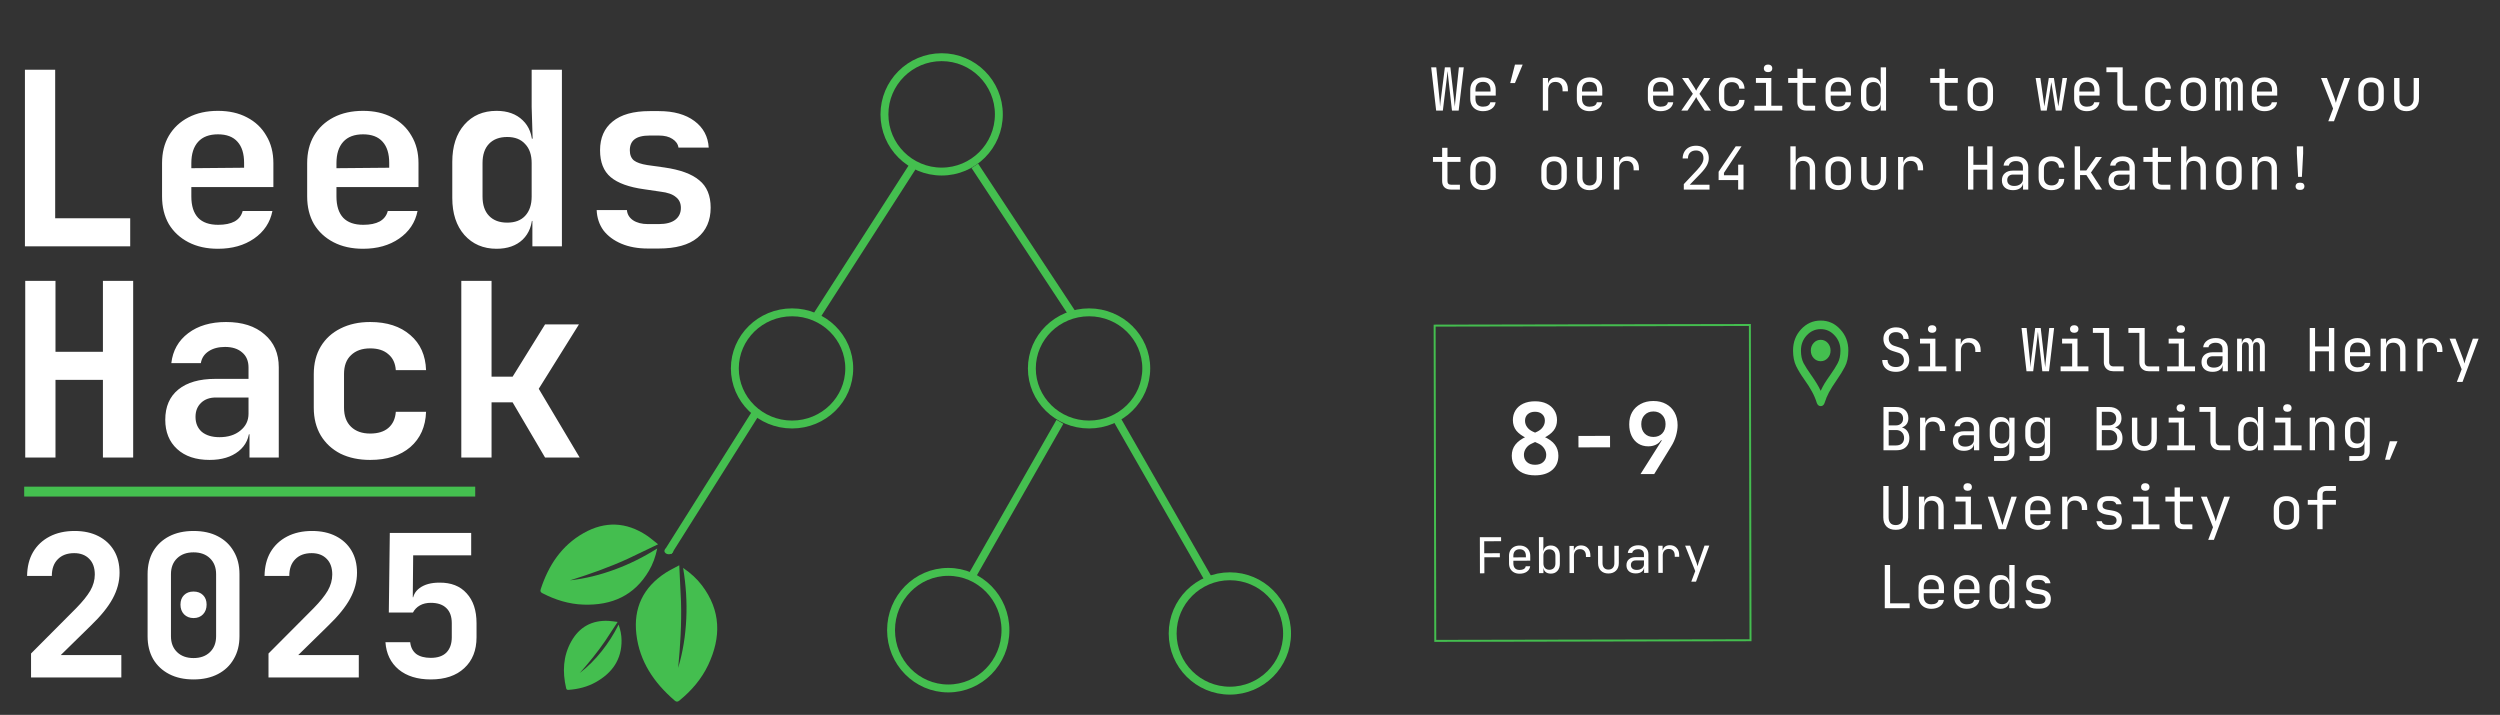 <svg width="1266" height="362" viewBox="0 0 1266 362" fill="none" xmlns="http://www.w3.org/2000/svg">
<rect x="0" y="0" width="1266" height="362" fill="#333333" stroke="none"/>
<path d="M12.623 124.751V35.309H27.942V110.538H65.935V124.751H12.623ZM110.374 125.976C104.655 125.976 99.671 124.873 95.423 122.668C91.174 120.462 87.865 117.399 85.496 113.479C83.208 109.476 82.064 104.82 82.064 99.511V82.603C82.064 77.293 83.208 72.678 85.496 68.758C87.865 64.755 91.174 61.651 95.423 59.446C99.671 57.24 104.655 56.138 110.374 56.138C116.012 56.138 120.914 57.24 125.081 59.446C129.329 61.651 132.598 64.755 134.885 68.758C137.255 72.678 138.439 77.293 138.439 82.603V94.733H96.893V99.511C96.893 104.248 98.037 107.842 100.325 110.293C102.613 112.662 106.003 113.846 110.497 113.846C113.928 113.846 116.706 113.275 118.831 112.131C120.955 110.906 122.303 109.149 122.875 106.862H137.949C136.805 112.662 133.701 117.318 128.635 120.83C123.652 124.261 117.564 125.976 110.374 125.976ZM123.61 86.156V82.48C123.61 77.824 122.507 74.271 120.301 71.821C118.095 69.289 114.786 68.022 110.374 68.022C105.962 68.022 102.613 69.289 100.325 71.821C98.037 74.353 96.893 77.947 96.893 82.603V85.176L124.713 84.931L123.61 86.156ZM183.86 125.976C178.141 125.976 173.156 124.873 168.908 122.668C164.66 120.462 161.351 117.399 158.981 113.479C156.694 109.476 155.549 104.82 155.549 99.511V82.603C155.549 77.293 156.694 72.678 158.981 68.758C161.351 64.755 164.66 61.651 168.908 59.446C173.156 57.24 178.141 56.138 183.86 56.138C189.497 56.138 194.399 57.24 198.566 59.446C202.814 61.651 206.083 64.755 208.371 68.758C210.74 72.678 211.925 77.293 211.925 82.603V94.733H170.379V99.511C170.379 104.248 171.523 107.842 173.81 110.293C176.097 112.662 179.489 113.846 183.982 113.846C187.414 113.846 190.191 113.275 192.316 112.131C194.441 110.906 195.789 109.149 196.36 106.862H211.435C210.29 112.662 207.186 117.318 202.12 120.83C197.137 124.261 191.049 125.976 183.86 125.976ZM197.096 86.156V82.48C197.096 77.824 195.993 74.271 193.787 71.821C191.581 69.289 188.272 68.022 183.86 68.022C179.448 68.022 176.097 69.289 173.81 71.821C171.523 74.353 170.379 77.947 170.379 82.603V85.176L198.199 84.931L197.096 86.156ZM251.462 125.976C244.763 125.976 239.329 123.648 235.162 118.992C231.077 114.336 229.035 108.088 229.035 100.246V81.99C229.035 74.067 231.077 67.778 235.162 63.122C239.248 58.466 244.681 56.138 251.462 56.138C257.018 56.138 261.43 57.731 264.698 60.916C267.966 64.02 269.6 68.308 269.6 73.781L266.169 70.228H269.723L269.233 54.177V35.309H284.552V124.751H269.6V111.886H266.169L269.6 108.333C269.6 113.805 267.966 118.134 264.698 121.32C261.43 124.424 257.018 125.976 251.462 125.976ZM256.855 112.743C260.776 112.743 263.799 111.6 265.924 109.313C268.13 106.944 269.233 103.677 269.233 99.511V82.603C269.233 78.437 268.13 75.21 265.924 72.923C263.799 70.555 260.776 69.37 256.855 69.37C252.933 69.37 249.869 70.514 247.663 72.801C245.457 75.088 244.354 78.355 244.354 82.603V99.511C244.354 103.758 245.457 107.026 247.663 109.313C249.869 111.6 252.933 112.743 256.855 112.743ZM328.134 125.853C322.987 125.853 318.493 125.037 314.653 123.403C310.813 121.769 307.79 119.523 305.584 116.664C303.459 113.724 302.316 110.293 302.152 106.372H317.472C317.635 108.496 318.656 110.211 320.536 111.518C322.496 112.825 325.029 113.479 328.134 113.479H333.526C337.284 113.479 340.103 112.743 341.983 111.273C343.862 109.803 344.802 107.802 344.802 105.27C344.802 102.901 343.944 101.063 342.228 99.756C340.593 98.367 338.02 97.469 334.507 97.061L326.173 95.835C318.493 94.773 312.856 92.731 309.261 89.709C305.665 86.687 303.868 82.153 303.868 76.109C303.868 69.82 305.993 64.959 310.241 61.529C314.489 58.017 320.74 56.26 328.992 56.26H333.649C341.166 56.26 347.171 57.935 351.665 61.284C356.158 64.633 358.569 69.125 358.895 74.761H343.576C343.331 72.964 342.309 71.494 340.512 70.35C338.796 69.207 336.509 68.635 333.649 68.635H328.992C325.479 68.635 322.905 69.289 321.271 70.596C319.719 71.821 318.942 73.659 318.942 76.109C318.942 78.396 319.637 80.111 321.026 81.255C322.415 82.317 324.661 83.093 327.766 83.583L336.468 84.808C344.475 85.952 350.358 88.116 354.116 91.302C357.956 94.406 359.876 99.021 359.876 105.147C359.876 111.682 357.629 116.787 353.135 120.462C348.723 124.057 342.187 125.853 333.526 125.853H328.134Z" fill="white"/>
<path d="M12.779 231.68V142.238H28.099V178.137H52.12V142.238H67.439V231.68H52.12V192.35H28.099V231.68H12.779ZM106.119 232.905C99.174 232.905 93.7 231.067 89.696 227.392C85.693 223.716 83.691 218.774 83.691 212.566C83.691 205.95 85.897 200.845 90.309 197.251C94.721 193.657 100.971 191.86 109.06 191.86H125.85V186.101C125.85 182.834 124.788 180.301 122.664 178.505C120.539 176.626 117.639 175.687 113.962 175.687C110.612 175.687 107.834 176.422 105.628 177.892C103.422 179.363 102.115 181.364 101.707 183.896H86.755C87.49 177.525 90.35 172.46 95.334 168.703C100.318 164.946 106.691 163.067 114.452 163.067C122.705 163.067 129.2 165.15 133.939 169.316C138.76 173.4 141.169 178.954 141.169 185.979V231.68H126.34V219.918H123.889L126.34 216.61C126.34 221.592 124.502 225.554 120.825 228.494C117.149 231.435 112.246 232.905 106.119 232.905ZM111.143 221.388C115.474 221.388 118.987 220.285 121.683 218.08C124.461 215.874 125.85 213.015 125.85 209.503V201.294H109.305C106.2 201.294 103.708 202.193 101.829 203.99C99.95 205.786 99.01 208.155 99.01 211.096C99.01 214.282 100.073 216.813 102.197 218.692C104.403 220.489 107.385 221.388 111.143 221.388ZM187.447 232.905C181.729 232.905 176.704 231.844 172.373 229.72C168.125 227.514 164.816 224.451 162.446 220.53C160.076 216.528 158.892 211.831 158.892 206.44V189.532C158.892 184.06 160.076 179.363 162.446 175.442C164.816 171.521 168.125 168.499 172.373 166.375C176.704 164.17 181.729 163.067 187.447 163.067C195.945 163.067 202.726 165.272 207.792 169.683C212.858 174.013 215.513 179.934 215.758 187.449H200.438C200.193 183.937 198.926 181.242 196.639 179.363C194.433 177.402 191.369 176.422 187.447 176.422C183.362 176.422 180.135 177.566 177.766 179.853C175.396 182.058 174.211 185.244 174.211 189.409V206.44C174.211 210.606 175.396 213.833 177.766 216.119C180.135 218.406 183.362 219.55 187.447 219.55C191.369 219.55 194.433 218.611 196.639 216.732C198.926 214.772 200.193 212.035 200.438 208.523H215.758C215.513 216.038 212.858 222.001 207.792 226.411C202.726 230.741 195.945 232.905 187.447 232.905ZM233.603 231.68V142.238H248.922V190.757H259.585L276.007 164.292H293.165L272.821 196.883L293.532 231.68H276.007L259.585 203.745H248.922V231.68H233.603Z" fill="white"/>
<path d="M15.72 343.064V330.935L38.582 307.978C41.791 304.704 44.164 301.763 45.702 299.157C47.239 296.483 48.008 293.743 48.008 290.936C48.008 287.528 47.072 284.888 45.2 283.017C43.329 281.079 40.788 280.11 37.58 280.11C34.037 280.11 31.262 281.146 29.257 283.218C27.252 285.222 26.249 288.029 26.249 291.638H13.715C13.782 286.96 14.784 282.95 16.723 279.609C18.729 276.2 21.536 273.56 25.146 271.689C28.756 269.818 32.967 268.882 37.78 268.882C42.393 268.882 46.404 269.751 49.813 271.489C53.222 273.226 55.863 275.666 57.734 278.807C59.606 281.948 60.542 285.69 60.542 290.034C60.542 294.512 59.372 298.889 57.033 303.167C54.76 307.377 51.083 311.921 46.003 316.8L30.761 331.737H61.445V343.064H15.72ZM98.005 344.067C93.259 344.067 89.147 343.165 85.671 341.36C82.195 339.556 79.488 337.016 77.549 333.742C75.677 330.467 74.742 326.624 74.742 322.213V290.736C74.742 286.325 75.677 282.482 77.549 279.208C79.488 275.933 82.195 273.393 85.671 271.589C89.147 269.785 93.259 268.882 98.005 268.882C102.818 268.882 106.929 269.785 110.338 271.589C113.815 273.393 116.489 275.933 118.36 279.208C120.299 282.482 121.268 286.325 121.268 290.736V322.213C121.268 326.624 120.299 330.467 118.36 333.742C116.489 337.016 113.815 339.556 110.338 341.36C106.862 343.165 102.751 344.067 98.005 344.067ZM98.005 333.24C101.481 333.24 104.255 332.238 106.327 330.233C108.4 328.228 109.436 325.555 109.436 322.213V290.736C109.436 287.394 108.4 284.721 106.327 282.716C104.255 280.711 101.481 279.709 98.005 279.709C94.529 279.709 91.754 280.711 89.682 282.716C87.61 284.721 86.574 287.394 86.574 290.736V322.213C86.574 325.555 87.61 328.228 89.682 330.233C91.754 332.238 94.529 333.24 98.005 333.24ZM98.005 312.991C96.066 312.991 94.462 312.356 93.192 311.086C91.989 309.816 91.387 308.179 91.387 306.174C91.387 304.169 91.989 302.565 93.192 301.362C94.395 300.159 95.999 299.558 98.005 299.558C100.01 299.558 101.615 300.159 102.818 301.362C104.021 302.565 104.623 304.169 104.623 306.174C104.623 308.179 104.021 309.816 102.818 311.086C101.615 312.356 100.01 312.991 98.005 312.991ZM135.969 343.064V330.935L158.832 307.978C162.04 304.704 164.413 301.763 165.951 299.157C167.488 296.483 168.257 293.743 168.257 290.936C168.257 287.528 167.321 284.888 165.45 283.017C163.578 281.079 161.038 280.11 157.829 280.11C154.286 280.11 151.512 281.146 149.506 283.218C147.501 285.222 146.498 288.029 146.498 291.638H133.964C134.031 286.96 135.034 282.95 136.972 279.609C138.978 276.2 141.785 273.56 145.395 271.689C149.005 269.818 153.216 268.882 158.029 268.882C162.642 268.882 166.653 269.751 170.062 271.489C173.471 273.226 176.112 275.666 177.984 278.807C179.855 281.948 180.791 285.69 180.791 290.034C180.791 294.512 179.621 298.889 177.282 303.167C175.009 307.377 171.332 311.921 166.252 316.8L151.01 331.737H181.694V343.064H135.969ZM218.154 344.067C211.402 344.067 205.988 342.396 201.91 339.055C197.832 335.646 195.593 331.035 195.191 325.221H207.726C207.993 327.76 208.996 329.732 210.734 331.135C212.539 332.472 215.012 333.14 218.154 333.14C221.63 333.14 224.271 332.238 226.075 330.433C227.88 328.562 228.783 325.989 228.783 322.715V315.597C228.783 312.255 227.88 309.716 226.075 307.978C224.271 306.174 221.63 305.272 218.154 305.272C216.015 305.272 214.176 305.706 212.639 306.575C211.101 307.444 209.932 308.647 209.129 310.184H196.896L197.397 269.885H238.609V281.213H209.23L209.029 302.465H211.937L208.929 304.971C208.929 301.897 210.132 299.491 212.539 297.753C215.012 295.949 218.321 295.047 222.466 295.047C228.415 294.98 233.028 296.784 236.303 300.46C239.646 304.069 241.317 309.114 241.317 315.597V322.715C241.317 329.331 239.245 334.544 235.1 338.353C231.022 342.162 225.374 344.067 218.154 344.067Z" fill="white"/>
<path d="M12.255 248.945H240.654" stroke="#44BF4F" stroke-width="5"/>
<path d="M565.067 211.42L612.283 293.876" stroke="#44BF4F" stroke-width="4"/>
<path d="M493.644 83.965L543.741 159.983" stroke="#44BF4F" stroke-width="4"/>
<path d="M462.183 84.289L413.917 159.439" stroke="#44BF4F" stroke-width="4"/>
<path d="M382.447 209.523L338.379 279.454" stroke="#44BF4F" stroke-width="4"/>
<path d="M536.738 213.614L492.67 290.851" stroke="#44BF4F" stroke-width="4"/>
<path d="M622.804 349.748C638.802 349.748 651.772 336.782 651.772 320.788C651.772 304.793 638.802 291.828 622.804 291.828C606.806 291.828 593.836 304.793 593.836 320.788C593.836 336.782 606.806 349.748 622.804 349.748Z" stroke="#44BF4F" stroke-width="4"/>
<path d="M580.467 186.569C580.467 202.218 567.536 214.972 551.499 214.972C535.462 214.972 522.531 202.218 522.531 186.569C522.531 170.921 535.462 158.166 551.499 158.166C567.536 158.166 580.467 170.921 580.467 186.569Z" stroke="#44BF4F" stroke-width="4"/>
<path d="M476.852 86.88C492.85 86.88 505.82 73.914 505.82 57.92C505.82 41.926 492.85 28.96 476.852 28.96C460.854 28.96 447.884 41.926 447.884 57.92C447.884 73.914 460.854 86.88 476.852 86.88Z" stroke="#44BF4F" stroke-width="4"/>
<path d="M430.058 186.569C430.058 202.218 417.127 214.972 401.09 214.972C385.053 214.972 372.123 202.218 372.123 186.569C372.123 170.921 385.053 158.166 401.09 158.166C417.127 158.166 430.058 170.921 430.058 186.569Z" stroke="#44BF4F" stroke-width="4"/>
<path d="M509.162 319.117C509.162 335.456 496.155 348.634 480.194 348.634C464.233 348.634 451.227 335.456 451.227 319.117C451.227 302.778 464.233 289.6 480.194 289.6C496.155 289.6 509.162 302.778 509.162 319.117Z" stroke="#44BF4F" stroke-width="4"/>
<path d="M338.698 280.689C337.468 280.689 336.47 279.941 336.47 279.018C336.47 278.096 337.468 277.348 338.698 277.348C339.929 277.348 340.927 278.096 340.927 279.018C340.927 279.941 339.929 280.689 338.698 280.689Z" fill="#44BF4F"/>
<path d="M344.858 304.609C345.192 315.939 344.505 327.063 343.422 338.186C345.866 330.079 347.136 321.787 347.529 313.356C347.922 304.891 347.407 296.465 345.93 287.59C349.902 290.295 352.964 293.14 355.493 296.484C365.111 309.198 365.222 322.71 358.678 336.628C355.319 343.773 350.253 349.684 344.091 354.727C343.135 355.509 342.548 355.523 341.609 354.716C331.157 345.729 323.861 334.949 322.26 321.17C320.722 307.93 325.673 297.429 337.12 290.029C339.13 288.73 341.326 287.705 343.977 286.259C344.287 292.681 344.571 298.563 344.858 304.609Z" fill="#44BE4F"/>
<path d="M317.872 282.988C308.298 287.357 298.535 290.792 288.631 293.891C296.443 293.025 303.994 291.104 311.347 288.394C318.731 285.672 325.754 282.196 332.818 277.752C331.928 282.074 330.594 285.679 328.641 289.016C321.216 301.706 309.696 306.673 295.44 306.181C288.121 305.929 281.246 303.794 274.719 300.421C273.708 299.899 273.485 299.409 273.838 298.327C277.774 286.28 284.377 276.244 295.591 269.925C306.366 263.852 317.126 264.236 327.567 271.209C329.4 272.435 331.066 273.915 333.255 275.626C327.871 278.204 322.941 280.566 317.872 282.988Z" fill="#44BE4F"/>
<path d="M306.533 324.466C302.572 330.271 298.184 335.61 293.599 340.807C297.758 337.606 301.407 333.895 304.669 329.804C307.947 325.695 310.758 321.283 313.259 316.306C314.24 319.075 314.719 321.589 314.752 324.165C314.881 333.961 310.017 340.781 301.713 345.443C297.451 347.835 292.792 349.003 287.908 349.344C287.15 349.398 286.855 349.196 286.685 348.458C284.785 340.237 285.1 332.236 289.324 324.752C293.383 317.561 299.655 314.05 308.013 314.401C309.48 314.463 310.938 314.728 312.778 314.944C310.593 318.277 308.592 321.33 306.533 324.466Z" fill="#44BE4F"/>
<path d="M749.442 290.323L749.401 272.048L760.151 272.022L760.156 274.072L751.606 274.093L751.619 280.168L759.519 280.148L759.524 282.198L751.674 282.217L751.692 290.317L749.442 290.323ZM769.558 290.524C768.475 290.526 767.524 290.312 766.707 289.881C765.906 289.449 765.279 288.842 764.827 288.06C764.392 287.261 764.174 286.337 764.171 285.287L764.163 281.537C764.16 280.47 764.375 279.545 764.807 278.76C765.255 277.976 765.878 277.366 766.677 276.931C767.493 276.495 768.443 276.276 769.526 276.274C770.609 276.271 771.551 276.485 772.352 276.917C773.17 277.348 773.796 277.955 774.232 278.737C774.683 279.519 774.91 280.444 774.913 281.51L774.918 283.935L766.368 283.956L766.371 285.281C766.374 286.365 766.651 287.197 767.202 287.779C767.753 288.345 768.537 288.626 769.554 288.624C770.42 288.621 771.12 288.47 771.653 288.168C772.185 287.85 772.509 287.383 772.625 286.766L774.875 286.761C774.727 287.911 774.163 288.829 773.181 289.515C772.216 290.184 771.008 290.52 769.558 290.524ZM772.715 282.441L772.713 281.516C772.71 280.433 772.433 279.6 771.882 279.018C771.347 278.436 770.564 278.146 769.53 278.149C768.514 278.151 767.731 278.445 767.182 279.029C766.633 279.614 766.36 280.448 766.363 281.531L766.364 282.256L772.889 282.24L772.715 282.441ZM785.348 290.485C784.215 290.488 783.306 290.19 782.621 289.592C781.936 288.977 781.593 288.144 781.591 287.094L782.042 287.618L781.592 287.619L781.598 290.244L779.348 290.25L779.307 272L781.557 271.994L781.566 275.994L781.523 279.119L782.023 279.118L781.574 279.644C781.571 278.611 781.911 277.785 782.593 277.167C783.292 276.548 784.199 276.238 785.316 276.235C786.699 276.231 787.809 276.687 788.644 277.602C789.48 278.516 789.899 279.765 789.903 281.349L789.912 285.374C789.915 286.94 789.501 288.183 788.67 289.102C787.839 290.02 786.732 290.481 785.348 290.485ZM784.594 288.537C785.544 288.534 786.293 288.249 786.842 287.681C787.391 287.113 787.664 286.296 787.661 285.229L787.653 281.479C787.651 280.412 787.374 279.596 786.822 279.031C786.271 278.466 785.521 278.184 784.571 278.187C783.654 278.189 782.921 278.482 782.373 279.067C781.84 279.652 781.576 280.461 781.578 281.494L781.586 285.244C781.589 286.277 781.857 287.085 782.392 287.667C782.943 288.249 783.677 288.539 784.594 288.537ZM794.813 290.212L794.782 276.462L796.982 276.456L796.988 279.081L797.513 279.08L796.791 280.707C796.788 279.223 797.102 278.106 797.734 277.354C798.382 276.586 799.34 276.2 800.606 276.197C802.056 276.194 803.207 276.649 804.059 277.564C804.928 278.462 805.364 279.686 805.368 281.236L805.37 282.061L803.12 282.066L803.118 281.441C803.116 280.358 802.847 279.534 802.313 278.968C801.795 278.386 801.052 278.096 800.086 278.099C799.136 278.101 798.386 278.394 797.838 278.979C797.306 279.564 797.041 280.389 797.043 281.456L797.063 290.206L794.813 290.212ZM814.504 290.413C812.92 290.417 811.653 289.954 810.7 289.023C809.748 288.075 809.27 286.793 809.267 285.176L809.247 276.426L811.497 276.421L811.517 285.171C811.519 286.204 811.788 287.012 812.322 287.594C812.857 288.159 813.582 288.441 814.499 288.438C815.432 288.436 816.165 288.151 816.697 287.583C817.246 286.998 817.519 286.189 817.517 285.156L817.497 276.406L819.747 276.4L819.767 285.15C819.77 286.767 819.29 288.051 818.325 289.004C817.361 289.94 816.087 290.409 814.504 290.413ZM828.319 290.379C826.869 290.383 825.726 290.019 824.891 289.288C824.056 288.54 823.637 287.532 823.635 286.266C823.632 284.982 824.046 283.973 824.878 283.238C825.709 282.502 826.834 282.133 828.25 282.129L832.5 282.119L832.497 280.744C832.495 279.894 832.235 279.245 831.718 278.796C831.217 278.331 830.499 278.099 829.566 278.101C828.749 278.103 828.067 278.28 827.517 278.631C826.968 278.966 826.652 279.425 826.57 280.009L824.32 280.014C824.468 278.83 825.024 277.887 825.989 277.185C826.954 276.483 828.162 276.13 829.612 276.126C831.195 276.122 832.446 276.527 833.364 277.342C834.283 278.156 834.744 279.264 834.747 280.664L834.768 290.114L832.568 290.119L832.562 287.494L832.187 287.495L832.561 287.119C832.564 288.119 832.174 288.912 831.392 289.497C830.626 290.082 829.602 290.376 828.319 290.379ZM828.865 288.603C829.931 288.6 830.806 288.332 831.488 287.797C832.17 287.262 832.51 286.577 832.508 285.744L832.504 283.794L828.304 283.804C827.554 283.806 826.963 284.016 826.53 284.434C826.098 284.851 825.883 285.419 825.884 286.135C825.886 286.902 826.146 287.51 826.663 287.958C827.198 288.39 827.931 288.605 828.865 288.603ZM839.783 290.101L839.752 276.351L841.952 276.346L841.958 278.971L842.483 278.97L841.762 280.596C841.759 279.113 842.073 277.996 842.704 277.244C843.353 276.476 844.31 276.09 845.577 276.087C847.027 276.083 848.178 276.539 849.03 277.453C849.899 278.351 850.335 279.575 850.338 281.125L850.34 281.95L848.09 281.956L848.089 281.331C848.086 280.247 847.818 279.423 847.283 278.858C846.765 278.276 846.023 277.986 845.056 277.988C844.106 277.991 843.357 278.284 842.808 278.869C842.276 279.453 842.011 280.279 842.014 281.346L842.033 290.096L839.783 290.101ZM856.459 294.56L858.472 289.205L853.343 276.318L855.843 276.312L859.062 284.804C859.179 285.087 859.288 285.428 859.389 285.828C859.49 286.211 859.574 286.536 859.641 286.802C859.707 286.536 859.79 286.21 859.889 285.827C859.988 285.427 860.087 285.085 860.187 284.801L863.168 276.294L865.593 276.288L858.859 294.554L856.459 294.56Z" fill="white"/>
<path d="M777.385 240.714C774.985 240.72 772.901 240.325 771.132 239.529C769.364 238.7 767.994 237.537 767.024 236.039C766.054 234.542 765.567 232.793 765.563 230.793C765.558 228.593 766.17 226.708 767.4 225.138C768.63 223.569 770.46 222.231 772.891 221.125L778.485 218.561C779.684 217.992 780.615 217.223 781.28 216.254C781.978 215.286 782.325 214.202 782.323 213.002C782.319 211.635 781.867 210.553 780.965 209.755C780.063 208.924 778.846 208.51 777.312 208.514C775.779 208.518 774.547 208.937 773.615 209.773C772.717 210.609 772.27 211.71 772.273 213.076C772.275 214.243 772.628 215.309 773.33 216.274C774.032 217.239 774.967 217.986 776.135 218.517L781.691 221.053C784.327 222.213 786.23 223.592 787.4 225.189C788.57 226.753 789.158 228.602 789.162 230.735C789.169 233.802 788.108 236.238 785.979 238.043C783.883 239.815 781.018 240.705 777.385 240.714ZM777.373 235.364C779.106 235.36 780.472 234.906 781.47 234.004C782.501 233.068 783.015 231.85 783.012 230.35C783.009 229.183 782.657 228.084 781.954 227.053C781.252 225.988 780.283 225.173 779.049 224.61L773.093 221.874C770.823 220.813 769.087 219.551 767.884 218.087C766.714 216.59 766.127 214.808 766.122 212.741C766.118 210.875 766.564 209.224 767.461 207.788C768.358 206.353 769.638 205.233 771.303 204.429C773.001 203.625 775.001 203.22 777.301 203.214C779.601 203.208 781.568 203.604 783.203 204.4C784.872 205.195 786.158 206.309 787.061 207.74C787.997 209.171 788.468 210.82 788.472 212.687C788.477 214.787 787.897 216.571 786.734 218.041C785.571 219.51 783.857 220.781 781.592 221.854L775.599 224.668C774.4 225.205 773.452 225.99 772.754 227.025C772.056 228.06 771.709 229.161 771.712 230.328C771.715 231.828 772.218 233.043 773.22 233.974C774.255 234.905 775.64 235.368 777.373 235.364ZM799.334 226.56L799.321 220.76L815.32 220.721L815.334 226.521L799.334 226.56ZM830.745 240.083L841.506 223.056L841.206 222.857C840.541 223.892 839.643 224.678 838.511 225.214C837.379 225.75 836.113 226.02 834.713 226.023C832.78 226.028 831.079 225.565 829.61 224.636C828.174 223.706 827.055 222.409 826.251 220.744C825.447 219.079 825.043 217.13 825.038 214.897C825.032 212.497 825.528 210.429 826.524 208.693C827.553 206.924 828.984 205.554 830.815 204.583C832.646 203.578 834.778 203.073 837.211 203.067C839.711 203.061 841.879 203.572 843.715 204.601C845.55 205.596 846.97 207.01 847.974 208.841C849.012 210.671 849.533 212.82 849.539 215.287C849.543 216.987 849.263 218.804 848.701 220.739C848.139 222.64 847.326 224.425 846.263 226.095L837.695 240.066L830.745 240.083ZM837.302 221.267C839.136 221.262 840.618 220.675 841.748 219.506C842.879 218.303 843.442 216.718 843.438 214.752C843.433 212.852 842.863 211.32 841.727 210.156C840.591 208.959 839.107 208.362 837.273 208.367C835.44 208.371 833.958 208.975 832.827 210.178C831.697 211.347 831.133 212.882 831.138 214.782C831.142 216.749 831.712 218.33 832.848 219.528C833.984 220.692 835.469 221.271 837.302 221.267Z" fill="white"/>
<rect x="0.501" y="0.499" width="159.64" height="159.64" transform="matrix(1 -0.002 0.002 1 725.999 164.396)" stroke="#44BE4F"/>
<path d="M960.12 188.3C958.68 188.3 957.44 188.06 956.4 187.58C955.38 187.1 954.59 186.41 954.03 185.51C953.47 184.61 953.18 183.54 953.16 182.3H955.86C955.86 183.4 956.23 184.27 956.97 184.91C957.73 185.55 958.78 185.87 960.12 185.87C961.38 185.87 962.36 185.56 963.06 184.94C963.78 184.32 964.14 183.46 964.14 182.36C964.14 181.48 963.9 180.71 963.42 180.05C962.96 179.39 962.29 178.93 961.41 178.67L958.44 177.74C956.94 177.28 955.78 176.51 954.96 175.43C954.16 174.35 953.76 173.08 953.76 171.62C953.76 170.44 954.02 169.42 954.54 168.56C955.08 167.68 955.83 167 956.79 166.52C957.75 166.02 958.88 165.77 960.18 165.77C962.1 165.77 963.64 166.31 964.8 167.39C965.96 168.45 966.55 169.87 966.57 171.65H963.87C963.87 170.57 963.54 169.73 962.88 169.13C962.24 168.51 961.33 168.2 960.15 168.2C958.99 168.2 958.08 168.48 957.42 169.04C956.78 169.6 956.46 170.38 956.46 171.38C956.46 172.28 956.7 173.06 957.18 173.72C957.66 174.38 958.35 174.85 959.25 175.13L962.25 176.09C963.71 176.55 964.84 177.33 965.64 178.43C966.44 179.53 966.84 180.82 966.84 182.3C966.84 183.5 966.56 184.55 966 185.45C965.44 186.35 964.65 187.05 963.63 187.55C962.63 188.05 961.46 188.3 960.12 188.3ZM971.538 188V185.54H977.388V173.96H972.288V171.5H980.088V185.54H985.638V188H971.538ZM978.438 168.53C977.778 168.53 977.258 168.36 976.878 168.02C976.498 167.68 976.308 167.22 976.308 166.64C976.308 166.04 976.498 165.57 976.878 165.23C977.258 164.87 977.778 164.69 978.438 164.69C979.098 164.69 979.618 164.87 979.998 165.23C980.378 165.57 980.568 166.04 980.568 166.64C980.568 167.22 980.378 167.68 979.998 168.02C979.618 168.36 979.098 168.53 978.438 168.53ZM990.307 188V171.5H992.947V174.65H993.577L992.707 176.6C992.707 174.82 993.087 173.48 993.847 172.58C994.627 171.66 995.777 171.2 997.297 171.2C999.037 171.2 1000.42 171.75 1001.44 172.85C1002.48 173.93 1003 175.4 1003 177.26V178.25H1000.3V177.5C1000.3 176.2 999.977 175.21 999.337 174.53C998.717 173.83 997.827 173.48 996.667 173.48C995.527 173.48 994.627 173.83 993.967 174.53C993.327 175.23 993.007 176.22 993.007 177.5V188H990.307ZM1026.22 188L1023.7 166.1H1026.28L1027.93 182.3C1027.97 182.74 1028.01 183.2 1028.05 183.68C1028.09 184.14 1028.12 184.58 1028.14 185C1028.18 185.42 1028.2 185.77 1028.2 186.05C1028.24 185.77 1028.27 185.42 1028.29 185C1028.33 184.58 1028.37 184.14 1028.41 183.68C1028.47 183.2 1028.53 182.74 1028.59 182.3L1030.63 166.1H1033.42L1035.28 182.3C1035.34 182.74 1035.39 183.2 1035.43 183.68C1035.49 184.14 1035.54 184.58 1035.58 185C1035.64 185.42 1035.68 185.77 1035.7 186.05C1035.72 185.77 1035.74 185.42 1035.76 185C1035.8 184.58 1035.84 184.14 1035.88 183.68C1035.94 183.2 1035.99 182.74 1036.03 182.3L1037.74 166.1H1040.2L1037.62 188H1034.23L1032.37 171.5C1032.33 171.04 1032.28 170.59 1032.22 170.15C1032.18 169.71 1032.14 169.3 1032.1 168.92C1032.06 168.54 1032.03 168.23 1032.01 167.99C1031.99 168.23 1031.95 168.54 1031.89 168.92C1031.85 169.3 1031.81 169.71 1031.77 170.15C1031.73 170.59 1031.68 171.04 1031.62 171.5L1029.61 188H1026.22ZM1043.49 188V185.54H1049.34V173.96H1044.24V171.5H1052.04V185.54H1057.59V188H1043.49ZM1050.39 168.53C1049.73 168.53 1049.21 168.36 1048.83 168.02C1048.45 167.68 1048.26 167.22 1048.26 166.64C1048.26 166.04 1048.45 165.57 1048.83 165.23C1049.21 164.87 1049.73 164.69 1050.39 164.69C1051.05 164.69 1051.57 164.87 1051.95 165.23C1052.33 165.57 1052.52 166.04 1052.52 166.64C1052.52 167.22 1052.33 167.68 1051.95 168.02C1051.57 168.36 1051.05 168.53 1050.39 168.53ZM1070.18 188C1069.22 188 1068.38 187.81 1067.66 187.43C1066.94 187.05 1066.38 186.51 1065.98 185.81C1065.58 185.11 1065.38 184.29 1065.38 183.35V168.56H1059.83V166.1H1068.08V183.35C1068.08 184.03 1068.27 184.57 1068.65 184.97C1069.03 185.35 1069.54 185.54 1070.18 185.54H1075.43V188H1070.18ZM1088.17 188C1087.21 188 1086.37 187.81 1085.65 187.43C1084.93 187.05 1084.37 186.51 1083.97 185.81C1083.57 185.11 1083.37 184.29 1083.37 183.35V168.56H1077.82V166.1H1086.07V183.35C1086.07 184.03 1086.26 184.57 1086.64 184.97C1087.02 185.35 1087.53 185.54 1088.17 185.54H1093.42V188H1088.17ZM1097.46 188V185.54H1103.31V173.96H1098.21V171.5H1106.01V185.54H1111.56V188H1097.46ZM1104.36 168.53C1103.7 168.53 1103.18 168.36 1102.8 168.02C1102.42 167.68 1102.23 167.22 1102.23 166.64C1102.23 166.04 1102.42 165.57 1102.8 165.23C1103.18 164.87 1103.7 164.69 1104.36 164.69C1105.02 164.69 1105.54 164.87 1105.92 165.23C1106.3 165.57 1106.49 166.04 1106.49 166.64C1106.49 167.22 1106.3 167.68 1105.92 168.02C1105.54 168.36 1105.02 168.53 1104.36 168.53ZM1120.45 188.3C1118.71 188.3 1117.34 187.86 1116.34 186.98C1115.34 186.08 1114.84 184.87 1114.84 183.35C1114.84 181.81 1115.34 180.6 1116.34 179.72C1117.34 178.84 1118.69 178.4 1120.39 178.4H1125.49V176.75C1125.49 175.73 1125.18 174.95 1124.56 174.41C1123.96 173.85 1123.1 173.57 1121.98 173.57C1121 173.57 1120.18 173.78 1119.52 174.2C1118.86 174.6 1118.48 175.15 1118.38 175.85H1115.68C1115.86 174.43 1116.53 173.3 1117.69 172.46C1118.85 171.62 1120.3 171.2 1122.04 171.2C1123.94 171.2 1125.44 171.69 1126.54 172.67C1127.64 173.65 1128.19 174.98 1128.19 176.66V188H1125.55V184.85H1125.1L1125.55 184.4C1125.55 185.6 1125.08 186.55 1124.14 187.25C1123.22 187.95 1121.99 188.3 1120.45 188.3ZM1121.11 186.17C1122.39 186.17 1123.44 185.85 1124.26 185.21C1125.08 184.57 1125.49 183.75 1125.49 182.75V180.41H1120.45C1119.55 180.41 1118.84 180.66 1118.32 181.16C1117.8 181.66 1117.54 182.34 1117.54 183.2C1117.54 184.12 1117.85 184.85 1118.47 185.39C1119.11 185.91 1119.99 186.17 1121.11 186.17ZM1132.86 188V171.5H1135.23V173.48H1135.77L1135.35 174.2C1135.35 173.28 1135.59 172.55 1136.07 172.01C1136.57 171.47 1137.24 171.2 1138.08 171.2C1139 171.2 1139.71 171.54 1140.21 172.22C1140.71 172.9 1140.96 173.86 1140.96 175.1L1140.15 173.48H1141.41L1140.84 174.2C1140.84 173.28 1141.09 172.55 1141.59 172.01C1142.11 171.47 1142.79 171.2 1143.63 171.2C1144.67 171.2 1145.47 171.59 1146.03 172.37C1146.61 173.15 1146.9 174.18 1146.9 175.46V188H1144.41V175.43C1144.41 174.75 1144.26 174.22 1143.96 173.84C1143.68 173.46 1143.26 173.27 1142.7 173.27C1142.16 173.27 1141.73 173.46 1141.41 173.84C1141.11 174.2 1140.96 174.72 1140.96 175.4V188H1138.8V175.43C1138.8 174.73 1138.64 174.2 1138.32 173.84C1138.02 173.46 1137.59 173.27 1137.03 173.27C1136.47 173.27 1136.05 173.46 1135.77 173.84C1135.49 174.2 1135.35 174.72 1135.35 175.4V188H1132.86ZM1169.65 188V166.1H1172.35V175.46H1179.37V166.1H1182.07V188H1179.37V177.92H1172.35V188H1169.65ZM1193.85 188.3C1192.55 188.3 1191.41 188.04 1190.43 187.52C1189.47 187 1188.72 186.27 1188.18 185.33C1187.66 184.37 1187.4 183.26 1187.4 182V177.5C1187.4 176.22 1187.66 175.11 1188.18 174.17C1188.72 173.23 1189.47 172.5 1190.43 171.98C1191.41 171.46 1192.55 171.2 1193.85 171.2C1195.15 171.2 1196.28 171.46 1197.24 171.98C1198.22 172.5 1198.97 173.23 1199.49 174.17C1200.03 175.11 1200.3 176.22 1200.3 177.5V180.41H1190.04V182C1190.04 183.3 1190.37 184.3 1191.03 185C1191.69 185.68 1192.63 186.02 1193.85 186.02C1194.89 186.02 1195.73 185.84 1196.37 185.48C1197.01 185.1 1197.4 184.54 1197.54 183.8H1200.24C1200.06 185.18 1199.38 186.28 1198.2 187.1C1197.04 187.9 1195.59 188.3 1193.85 188.3ZM1197.66 178.61V177.5C1197.66 176.2 1197.33 175.2 1196.67 174.5C1196.03 173.8 1195.09 173.45 1193.85 173.45C1192.63 173.45 1191.69 173.8 1191.03 174.5C1190.37 175.2 1190.04 176.2 1190.04 177.5V178.37H1197.87L1197.66 178.61ZM1205.6 188V171.5H1208.3V174.65H1208.87L1208.3 175.28C1208.3 173.98 1208.69 172.98 1209.47 172.28C1210.25 171.56 1211.33 171.2 1212.71 171.2C1214.37 171.2 1215.69 171.71 1216.67 172.73C1217.65 173.75 1218.14 175.14 1218.14 176.9V188H1215.44V177.2C1215.44 176.02 1215.12 175.12 1214.48 174.5C1213.86 173.86 1213.01 173.54 1211.93 173.54C1210.81 173.54 1209.92 173.88 1209.26 174.56C1208.62 175.24 1208.3 176.22 1208.3 177.5V188H1205.6ZM1224.15 188V171.5H1226.79V174.65H1227.42L1226.55 176.6C1226.55 174.82 1226.93 173.48 1227.69 172.58C1228.47 171.66 1229.62 171.2 1231.14 171.2C1232.88 171.2 1234.26 171.75 1235.28 172.85C1236.32 173.93 1236.84 175.4 1236.84 177.26V178.25H1234.14V177.5C1234.14 176.2 1233.82 175.21 1233.18 174.53C1232.56 173.83 1231.67 173.48 1230.51 173.48C1229.37 173.48 1228.47 173.83 1227.81 174.53C1227.17 175.23 1226.85 176.22 1226.85 177.5V188H1224.15ZM1244.15 193.4L1246.58 186.98L1240.46 171.5H1243.46L1247.3 181.7C1247.44 182.04 1247.57 182.45 1247.69 182.93C1247.81 183.39 1247.91 183.78 1247.99 184.1C1248.07 183.78 1248.17 183.39 1248.29 182.93C1248.41 182.45 1248.53 182.04 1248.65 181.7L1252.25 171.5H1255.16L1247.03 193.4H1244.15ZM953.79 228V206.1H960C962 206.1 963.56 206.6 964.68 207.6C965.82 208.6 966.39 209.99 966.39 211.77C966.39 212.77 966.18 213.64 965.76 214.38C965.34 215.12 964.74 215.69 963.96 216.09C963.2 216.49 962.28 216.68 961.2 216.66V216.21C962.36 216.19 963.36 216.41 964.2 216.87C965.06 217.33 965.72 217.99 966.18 218.85C966.66 219.71 966.9 220.73 966.9 221.91C966.9 223.15 966.64 224.23 966.12 225.15C965.6 226.07 964.86 226.78 963.9 227.28C962.94 227.76 961.79 228 960.45 228H953.79ZM956.43 225.57H960.15C961.41 225.57 962.4 225.24 963.12 224.58C963.86 223.9 964.23 222.98 964.23 221.82C964.23 220.62 963.86 219.65 963.12 218.91C962.4 218.15 961.41 217.77 960.15 217.77H956.43V225.57ZM956.43 215.43H959.97C961.13 215.43 962.04 215.12 962.7 214.5C963.38 213.88 963.72 213.04 963.72 211.98C963.72 210.92 963.39 210.08 962.73 209.46C962.07 208.84 961.16 208.53 960 208.53H956.43V215.43ZM972.318 228V211.5H974.958V214.65H975.588L974.718 216.6C974.718 214.82 975.098 213.48 975.858 212.58C976.638 211.66 977.788 211.2 979.308 211.2C981.048 211.2 982.428 211.75 983.448 212.85C984.488 213.93 985.008 215.4 985.008 217.26V218.25H982.308V217.5C982.308 216.2 981.988 215.21 981.348 214.53C980.728 213.83 979.838 213.48 978.678 213.48C977.538 213.48 976.638 213.83 975.978 214.53C975.338 215.23 975.018 216.22 975.018 217.5V228H972.318ZM994.537 228.3C992.797 228.3 991.427 227.86 990.427 226.98C989.427 226.08 988.927 224.87 988.927 223.35C988.927 221.81 989.427 220.6 990.427 219.72C991.427 218.84 992.777 218.4 994.477 218.4H999.577V216.75C999.577 215.73 999.267 214.95 998.647 214.41C998.047 213.85 997.187 213.57 996.067 213.57C995.087 213.57 994.267 213.78 993.607 214.2C992.947 214.6 992.567 215.15 992.467 215.85H989.767C989.947 214.43 990.617 213.3 991.777 212.46C992.937 211.62 994.387 211.2 996.127 211.2C998.027 211.2 999.527 211.69 1000.63 212.67C1001.73 213.65 1002.28 214.98 1002.28 216.66V228H999.637V224.85H999.187L999.637 224.4C999.637 225.6 999.167 226.55 998.227 227.25C997.307 227.95 996.077 228.3 994.537 228.3ZM995.197 226.17C996.477 226.17 997.527 225.85 998.347 225.21C999.167 224.57 999.577 223.75 999.577 222.75V220.41H994.537C993.637 220.41 992.927 220.66 992.407 221.16C991.887 221.66 991.627 222.34 991.627 223.2C991.627 224.12 991.937 224.85 992.557 225.39C993.197 225.91 994.077 226.17 995.197 226.17ZM1009.79 233.4V230.94H1015.04C1015.88 230.94 1016.49 230.75 1016.87 230.37C1017.27 229.99 1017.47 229.4 1017.47 228.6V226.5L1017.53 223.5H1016.99L1017.5 223.05C1017.5 224.25 1017.1 225.2 1016.3 225.9C1015.5 226.6 1014.43 226.95 1013.09 226.95C1011.39 226.95 1010.05 226.4 1009.07 225.3C1008.09 224.18 1007.6 222.68 1007.6 220.8V217.32C1007.6 215.44 1008.09 213.95 1009.07 212.85C1010.05 211.75 1011.39 211.2 1013.09 211.2C1014.43 211.2 1015.5 211.55 1016.3 212.25C1017.1 212.95 1017.5 213.9 1017.5 215.1L1016.99 214.65H1017.5V211.5H1020.17V228.6C1020.17 230.08 1019.71 231.25 1018.79 232.11C1017.89 232.97 1016.63 233.4 1015.01 233.4H1009.79ZM1013.9 224.61C1015.02 224.61 1015.9 224.26 1016.54 223.56C1017.18 222.86 1017.5 221.89 1017.5 220.65V217.5C1017.5 216.26 1017.18 215.29 1016.54 214.59C1015.9 213.89 1015.02 213.54 1013.9 213.54C1012.76 213.54 1011.87 213.88 1011.23 214.56C1010.61 215.24 1010.3 216.22 1010.3 217.5V220.65C1010.3 221.93 1010.61 222.91 1011.23 223.59C1011.87 224.27 1012.76 224.61 1013.9 224.61ZM1027.78 233.4V230.94H1033.03C1033.87 230.94 1034.48 230.75 1034.86 230.37C1035.26 229.99 1035.46 229.4 1035.46 228.6V226.5L1035.52 223.5H1034.98L1035.49 223.05C1035.49 224.25 1035.09 225.2 1034.29 225.9C1033.49 226.6 1032.42 226.95 1031.08 226.95C1029.38 226.95 1028.04 226.4 1027.06 225.3C1026.08 224.18 1025.59 222.68 1025.59 220.8V217.32C1025.59 215.44 1026.08 213.95 1027.06 212.85C1028.04 211.75 1029.38 211.2 1031.08 211.2C1032.42 211.2 1033.49 211.55 1034.29 212.25C1035.09 212.95 1035.49 213.9 1035.49 215.1L1034.98 214.65H1035.49V211.5H1038.16V228.6C1038.16 230.08 1037.7 231.25 1036.78 232.11C1035.88 232.97 1034.62 233.4 1033 233.4H1027.78ZM1031.89 224.61C1033.01 224.61 1033.89 224.26 1034.53 223.56C1035.17 222.86 1035.49 221.89 1035.49 220.65V217.5C1035.49 216.26 1035.17 215.29 1034.53 214.59C1033.89 213.89 1033.01 213.54 1031.89 213.54C1030.75 213.54 1029.86 213.88 1029.22 214.56C1028.6 215.24 1028.29 216.22 1028.29 217.5V220.65C1028.29 221.93 1028.6 222.91 1029.22 223.59C1029.86 224.27 1030.75 224.61 1031.89 224.61ZM1061.72 228V206.1H1067.93C1069.93 206.1 1071.49 206.6 1072.61 207.6C1073.75 208.6 1074.32 209.99 1074.32 211.77C1074.32 212.77 1074.11 213.64 1073.69 214.38C1073.27 215.12 1072.67 215.69 1071.89 216.09C1071.13 216.49 1070.21 216.68 1069.13 216.66V216.21C1070.29 216.19 1071.29 216.41 1072.13 216.87C1072.99 217.33 1073.65 217.99 1074.11 218.85C1074.59 219.71 1074.83 220.73 1074.83 221.91C1074.83 223.15 1074.57 224.23 1074.05 225.15C1073.53 226.07 1072.79 226.78 1071.83 227.28C1070.87 227.76 1069.72 228 1068.38 228H1061.72ZM1064.36 225.57H1068.08C1069.34 225.57 1070.33 225.24 1071.05 224.58C1071.79 223.9 1072.16 222.98 1072.16 221.82C1072.16 220.62 1071.79 219.65 1071.05 218.91C1070.33 218.15 1069.34 217.77 1068.08 217.77H1064.36V225.57ZM1064.36 215.43H1067.9C1069.06 215.43 1069.97 215.12 1070.63 214.5C1071.31 213.88 1071.65 213.04 1071.65 211.98C1071.65 210.92 1071.32 210.08 1070.66 209.46C1070 208.84 1069.09 208.53 1067.93 208.53H1064.36V215.43ZM1085.89 228.3C1083.99 228.3 1082.47 227.74 1081.33 226.62C1080.19 225.48 1079.62 223.94 1079.62 222V211.5H1082.32V222C1082.32 223.24 1082.64 224.21 1083.28 224.91C1083.92 225.59 1084.79 225.93 1085.89 225.93C1087.01 225.93 1087.89 225.59 1088.53 224.91C1089.19 224.21 1089.52 223.24 1089.52 222V211.5H1092.22V222C1092.22 223.94 1091.64 225.48 1090.48 226.62C1089.32 227.74 1087.79 228.3 1085.89 228.3ZM1097.46 228V225.54H1103.31V213.96H1098.21V211.5H1106.01V225.54H1111.56V228H1097.46ZM1104.36 208.53C1103.7 208.53 1103.18 208.36 1102.8 208.02C1102.42 207.68 1102.23 207.22 1102.23 206.64C1102.23 206.04 1102.42 205.57 1102.8 205.23C1103.18 204.87 1103.7 204.69 1104.36 204.69C1105.02 204.69 1105.54 204.87 1105.92 205.23C1106.3 205.57 1106.49 206.04 1106.49 206.64C1106.49 207.22 1106.3 207.68 1105.92 208.02C1105.54 208.36 1105.02 208.53 1104.36 208.53ZM1124.14 228C1123.18 228 1122.34 227.81 1121.62 227.43C1120.9 227.05 1120.34 226.51 1119.94 225.81C1119.54 225.11 1119.34 224.29 1119.34 223.35V208.56H1113.79V206.1H1122.04V223.35C1122.04 224.03 1122.23 224.57 1122.61 224.97C1122.99 225.35 1123.5 225.54 1124.14 225.54H1129.39V228H1124.14ZM1138.92 228.3C1137.28 228.3 1135.95 227.75 1134.93 226.65C1133.93 225.55 1133.43 224.06 1133.43 222.18V217.35C1133.43 215.45 1133.93 213.95 1134.93 212.85C1135.93 211.75 1137.26 211.2 1138.92 211.2C1140.28 211.2 1141.37 211.57 1142.19 212.31C1143.01 213.05 1143.42 214.04 1143.42 215.28L1142.88 214.65H1143.48L1143.42 210.9V206.1H1146.12V228H1143.42V224.85H1142.88L1143.42 224.22C1143.42 225.48 1143.01 226.48 1142.19 227.22C1141.37 227.94 1140.28 228.3 1138.92 228.3ZM1139.82 225.96C1140.94 225.96 1141.82 225.61 1142.46 224.91C1143.1 224.21 1143.42 223.24 1143.42 222V217.5C1143.42 216.26 1143.1 215.29 1142.46 214.59C1141.82 213.89 1140.94 213.54 1139.82 213.54C1138.68 213.54 1137.78 213.88 1137.12 214.56C1136.46 215.24 1136.13 216.22 1136.13 217.5V222C1136.13 223.28 1136.46 224.26 1137.12 224.94C1137.78 225.62 1138.68 225.96 1139.82 225.96ZM1151.42 228V225.54H1157.27V213.96H1152.17V211.5H1159.97V225.54H1165.52V228H1151.42ZM1158.32 208.53C1157.66 208.53 1157.14 208.36 1156.76 208.02C1156.38 207.68 1156.19 207.22 1156.19 206.64C1156.19 206.04 1156.38 205.57 1156.76 205.23C1157.14 204.87 1157.66 204.69 1158.32 204.69C1158.98 204.69 1159.5 204.87 1159.88 205.23C1160.26 205.57 1160.45 206.04 1160.45 206.64C1160.45 207.22 1160.26 207.68 1159.88 208.02C1159.5 208.36 1158.98 208.53 1158.32 208.53ZM1169.62 228V211.5H1172.32V214.65H1172.89L1172.32 215.28C1172.32 213.98 1172.71 212.98 1173.49 212.28C1174.27 211.56 1175.35 211.2 1176.73 211.2C1178.39 211.2 1179.71 211.71 1180.69 212.73C1181.67 213.75 1182.16 215.14 1182.16 216.9V228H1179.46V217.2C1179.46 216.02 1179.14 215.12 1178.5 214.5C1177.88 213.86 1177.03 213.54 1175.95 213.54C1174.83 213.54 1173.94 213.88 1173.28 214.56C1172.64 215.24 1172.32 216.22 1172.32 217.5V228H1169.62ZM1189.68 233.4V230.94H1194.93C1195.77 230.94 1196.38 230.75 1196.76 230.37C1197.16 229.99 1197.36 229.4 1197.36 228.6V226.5L1197.42 223.5H1196.88L1197.39 223.05C1197.39 224.25 1196.99 225.2 1196.19 225.9C1195.39 226.6 1194.32 226.95 1192.98 226.95C1191.28 226.95 1189.94 226.4 1188.96 225.3C1187.98 224.18 1187.49 222.68 1187.49 220.8V217.32C1187.49 215.44 1187.98 213.95 1188.96 212.85C1189.94 211.75 1191.28 211.2 1192.98 211.2C1194.32 211.2 1195.39 211.55 1196.19 212.25C1196.99 212.95 1197.39 213.9 1197.39 215.1L1196.88 214.65H1197.39V211.5H1200.06V228.6C1200.06 230.08 1199.6 231.25 1198.68 232.11C1197.78 232.97 1196.52 233.4 1194.9 233.4H1189.68ZM1193.79 224.61C1194.91 224.61 1195.79 224.26 1196.43 223.56C1197.07 222.86 1197.39 221.89 1197.39 220.65V217.5C1197.39 216.26 1197.07 215.29 1196.43 214.59C1195.79 213.89 1194.91 213.54 1193.79 213.54C1192.65 213.54 1191.76 213.88 1191.12 214.56C1190.5 215.24 1190.19 216.22 1190.19 217.5V220.65C1190.19 221.93 1190.5 222.91 1191.12 223.59C1191.76 224.27 1192.65 224.61 1193.79 224.61ZM1207.79 232.8L1210.19 223.47H1214.09L1210.19 232.8H1207.79ZM960 268.3C957.96 268.3 956.4 267.74 955.32 266.62C954.24 265.48 953.7 263.94 953.7 262V246.1H956.4V262C956.4 263.2 956.69 264.15 957.27 264.85C957.87 265.55 958.78 265.9 960 265.9C961.2 265.9 962.1 265.55 962.7 264.85C963.3 264.15 963.6 263.2 963.6 262V246.1H966.3V262C966.3 263.96 965.76 265.5 964.68 266.62C963.62 267.74 962.06 268.3 960 268.3ZM971.748 268V251.5H974.448V254.65H975.018L974.448 255.28C974.448 253.98 974.838 252.98 975.618 252.28C976.398 251.56 977.478 251.2 978.858 251.2C980.518 251.2 981.838 251.71 982.818 252.73C983.798 253.75 984.288 255.14 984.288 256.9V268H981.588V257.2C981.588 256.02 981.268 255.12 980.628 254.5C980.008 253.86 979.158 253.54 978.078 253.54C976.958 253.54 976.068 253.88 975.408 254.56C974.768 255.24 974.448 256.22 974.448 257.5V268H971.748ZM989.527 268V265.54H995.377V253.96H990.277V251.5H998.077V265.54H1003.63V268H989.527ZM996.427 248.53C995.767 248.53 995.247 248.36 994.867 248.02C994.487 247.68 994.297 247.22 994.297 246.64C994.297 246.04 994.487 245.57 994.867 245.23C995.247 244.87 995.767 244.69 996.427 244.69C997.087 244.69 997.607 244.87 997.987 245.23C998.367 245.57 998.557 246.04 998.557 246.64C998.557 247.22 998.367 247.68 997.987 248.02C997.607 248.36 997.087 248.53 996.427 248.53ZM1012.13 268L1006.61 251.5H1009.37L1013.03 262.6C1013.25 263.26 1013.45 263.9 1013.63 264.52C1013.81 265.12 1013.94 265.59 1014.02 265.93C1014.12 265.59 1014.26 265.12 1014.44 264.52C1014.62 263.9 1014.81 263.26 1015.01 262.6L1018.58 251.5H1021.31L1015.79 268H1012.13ZM1031.95 268.3C1030.65 268.3 1029.51 268.04 1028.53 267.52C1027.57 267 1026.82 266.27 1026.28 265.33C1025.76 264.37 1025.5 263.26 1025.5 262V257.5C1025.5 256.22 1025.76 255.11 1026.28 254.17C1026.82 253.23 1027.57 252.5 1028.53 251.98C1029.51 251.46 1030.65 251.2 1031.95 251.2C1033.25 251.2 1034.38 251.46 1035.34 251.98C1036.32 252.5 1037.07 253.23 1037.59 254.17C1038.13 255.11 1038.4 256.22 1038.4 257.5V260.41H1028.14V262C1028.14 263.3 1028.47 264.3 1029.13 265C1029.79 265.68 1030.73 266.02 1031.95 266.02C1032.99 266.02 1033.83 265.84 1034.47 265.48C1035.11 265.1 1035.5 264.54 1035.64 263.8H1038.34C1038.16 265.18 1037.48 266.28 1036.3 267.1C1035.14 267.9 1033.69 268.3 1031.95 268.3ZM1035.76 258.61V257.5C1035.76 256.2 1035.43 255.2 1034.77 254.5C1034.13 253.8 1033.19 253.45 1031.95 253.45C1030.73 253.45 1029.79 253.8 1029.13 254.5C1028.47 255.2 1028.14 256.2 1028.14 257.5V258.37H1035.97L1035.76 258.61ZM1044.27 268V251.5H1046.91V254.65H1047.54L1046.67 256.6C1046.67 254.82 1047.05 253.48 1047.81 252.58C1048.59 251.66 1049.74 251.2 1051.26 251.2C1053 251.2 1054.38 251.75 1055.4 252.85C1056.44 253.93 1056.96 255.4 1056.96 257.26V258.25H1054.26V257.5C1054.26 256.2 1053.94 255.21 1053.3 254.53C1052.68 253.83 1051.79 253.48 1050.63 253.48C1049.49 253.48 1048.59 253.83 1047.93 254.53C1047.29 255.23 1046.97 256.22 1046.97 257.5V268H1044.27ZM1067.42 268.24C1066.3 268.24 1065.32 268.07 1064.48 267.73C1063.66 267.37 1063 266.87 1062.5 266.23C1062.02 265.59 1061.73 264.83 1061.63 263.95H1064.33C1064.45 264.53 1064.77 264.99 1065.29 265.33C1065.83 265.67 1066.54 265.84 1067.42 265.84H1068.68C1069.74 265.84 1070.53 265.63 1071.05 265.21C1071.57 264.77 1071.83 264.19 1071.83 263.47C1071.83 262.77 1071.59 262.22 1071.11 261.82C1070.65 261.4 1069.96 261.12 1069.04 260.98L1066.82 260.62C1065.2 260.34 1063.99 259.84 1063.19 259.12C1062.41 258.38 1062.02 257.31 1062.02 255.91C1062.02 254.43 1062.49 253.29 1063.43 252.49C1064.37 251.67 1065.78 251.26 1067.66 251.26H1068.8C1070.38 251.26 1071.65 251.63 1072.61 252.37C1073.57 253.11 1074.15 254.11 1074.35 255.37H1071.65C1071.53 254.85 1071.23 254.44 1070.75 254.14C1070.27 253.82 1069.62 253.66 1068.8 253.66H1067.66C1066.64 253.66 1065.89 253.85 1065.41 254.23C1064.95 254.61 1064.72 255.18 1064.72 255.94C1064.72 256.62 1064.92 257.12 1065.32 257.44C1065.72 257.76 1066.35 257.99 1067.21 258.13L1069.43 258.49C1071.21 258.77 1072.5 259.29 1073.3 260.05C1074.12 260.81 1074.53 261.91 1074.53 263.35C1074.53 264.87 1074.04 266.07 1073.06 266.95C1072.1 267.81 1070.64 268.24 1068.68 268.24H1067.42ZM1079.47 268V265.54H1085.32V253.96H1080.22V251.5H1088.02V265.54H1093.57V268H1079.47ZM1086.37 248.53C1085.71 248.53 1085.19 248.36 1084.81 248.02C1084.43 247.68 1084.24 247.22 1084.24 246.64C1084.24 246.04 1084.43 245.57 1084.81 245.23C1085.19 244.87 1085.71 244.69 1086.37 244.69C1087.03 244.69 1087.55 244.87 1087.93 245.23C1088.31 245.57 1088.5 246.04 1088.5 246.64C1088.5 247.22 1088.31 247.68 1087.93 248.02C1087.55 248.36 1087.03 248.53 1086.37 248.53ZM1105.71 268C1104.29 268 1103.18 267.62 1102.38 266.86C1101.6 266.1 1101.21 265.03 1101.21 263.65V253.96H1096.56V251.5H1101.21V246.85H1103.91V251.5H1110.51V253.96H1103.91V263.65C1103.91 264.91 1104.51 265.54 1105.71 265.54H1110.21V268H1105.71ZM1118.23 273.4L1120.66 266.98L1114.54 251.5H1117.54L1121.38 261.7C1121.52 262.04 1121.65 262.45 1121.77 262.93C1121.89 263.39 1121.99 263.78 1122.07 264.1C1122.15 263.78 1122.25 263.39 1122.37 262.93C1122.49 262.45 1122.61 262.04 1122.73 261.7L1126.33 251.5H1129.24L1121.11 273.4H1118.23ZM1157.87 268.24C1156.55 268.24 1155.41 267.99 1154.45 267.49C1153.49 266.99 1152.74 266.27 1152.2 265.33C1151.68 264.37 1151.42 263.24 1151.42 261.94V257.56C1151.42 256.24 1151.68 255.11 1152.2 254.17C1152.74 253.23 1153.49 252.51 1154.45 252.01C1155.41 251.51 1156.55 251.26 1157.87 251.26C1159.19 251.26 1160.33 251.51 1161.29 252.01C1162.25 252.51 1162.99 253.23 1163.51 254.17C1164.05 255.11 1164.32 256.23 1164.32 257.53V261.94C1164.32 263.24 1164.05 264.37 1163.51 265.33C1162.99 266.27 1162.25 266.99 1161.29 267.49C1160.33 267.99 1159.19 268.24 1157.87 268.24ZM1157.87 265.84C1159.05 265.84 1159.97 265.51 1160.63 264.85C1161.29 264.19 1161.62 263.22 1161.62 261.94V257.56C1161.62 256.28 1161.29 255.31 1160.63 254.65C1159.97 253.99 1159.05 253.66 1157.87 253.66C1156.71 253.66 1155.79 253.99 1155.11 254.65C1154.45 255.31 1154.12 256.28 1154.12 257.56V261.94C1154.12 263.22 1154.45 264.19 1155.11 264.85C1155.79 265.51 1156.71 265.84 1157.87 265.84ZM1173.46 268V255.61H1168.66V253.15H1173.46V250.3C1173.46 249 1173.87 247.98 1174.69 247.24C1175.51 246.48 1176.64 246.1 1178.08 246.1H1182.91V248.56H1178.08C1177.46 248.56 1176.98 248.71 1176.64 249.01C1176.32 249.29 1176.16 249.72 1176.16 250.3V253.15H1182.91V255.61H1176.16V268H1173.46ZM954.45 308V286.1H957.15V305.54H967.05V308H954.45ZM977.988 308.3C976.688 308.3 975.548 308.04 974.568 307.52C973.608 307 972.858 306.27 972.318 305.33C971.798 304.37 971.538 303.26 971.538 302V297.5C971.538 296.22 971.798 295.11 972.318 294.17C972.858 293.23 973.608 292.5 974.568 291.98C975.548 291.46 976.688 291.2 977.988 291.2C979.288 291.2 980.418 291.46 981.378 291.98C982.358 292.5 983.108 293.23 983.628 294.17C984.168 295.11 984.438 296.22 984.438 297.5V300.41H974.178V302C974.178 303.3 974.508 304.3 975.168 305C975.828 305.68 976.768 306.02 977.988 306.02C979.028 306.02 979.868 305.84 980.508 305.48C981.148 305.1 981.538 304.54 981.678 303.8H984.378C984.198 305.18 983.518 306.28 982.338 307.1C981.178 307.9 979.728 308.3 977.988 308.3ZM981.798 298.61V297.5C981.798 296.2 981.468 295.2 980.808 294.5C980.168 293.8 979.228 293.45 977.988 293.45C976.768 293.45 975.828 293.8 975.168 294.5C974.508 295.2 974.178 296.2 974.178 297.5V298.37H982.008L981.798 298.61ZM995.977 308.3C994.677 308.3 993.537 308.04 992.557 307.52C991.597 307 990.847 306.27 990.307 305.33C989.787 304.37 989.527 303.26 989.527 302V297.5C989.527 296.22 989.787 295.11 990.307 294.17C990.847 293.23 991.597 292.5 992.557 291.98C993.537 291.46 994.677 291.2 995.977 291.2C997.277 291.2 998.407 291.46 999.367 291.98C1000.35 292.5 1001.1 293.23 1001.62 294.17C1002.16 295.11 1002.43 296.22 1002.43 297.5V300.41H992.167V302C992.167 303.3 992.497 304.3 993.157 305C993.817 305.68 994.757 306.02 995.977 306.02C997.017 306.02 997.857 305.84 998.497 305.48C999.137 305.1 999.527 304.54 999.667 303.8H1002.37C1002.19 305.18 1001.51 306.28 1000.33 307.1C999.167 307.9 997.717 308.3 995.977 308.3ZM999.787 298.61V297.5C999.787 296.2 999.457 295.2 998.797 294.5C998.157 293.8 997.217 293.45 995.977 293.45C994.757 293.45 993.817 293.8 993.157 294.5C992.497 295.2 992.167 296.2 992.167 297.5V298.37H999.997L999.787 298.61ZM1013 308.3C1011.36 308.3 1010.03 307.75 1009.01 306.65C1008.01 305.55 1007.51 304.06 1007.51 302.18V297.35C1007.51 295.45 1008.01 293.95 1009.01 292.85C1010.01 291.75 1011.34 291.2 1013 291.2C1014.36 291.2 1015.45 291.57 1016.27 292.31C1017.09 293.05 1017.5 294.04 1017.5 295.28L1016.96 294.65H1017.56L1017.5 290.9V286.1H1020.2V308H1017.5V304.85H1016.96L1017.5 304.22C1017.5 305.48 1017.09 306.48 1016.27 307.22C1015.45 307.94 1014.36 308.3 1013 308.3ZM1013.9 305.96C1015.02 305.96 1015.9 305.61 1016.54 304.91C1017.18 304.21 1017.5 303.24 1017.5 302V297.5C1017.5 296.26 1017.18 295.29 1016.54 294.59C1015.9 293.89 1015.02 293.54 1013.9 293.54C1012.76 293.54 1011.86 293.88 1011.2 294.56C1010.54 295.24 1010.21 296.22 1010.21 297.5V302C1010.21 303.28 1010.54 304.26 1011.2 304.94C1011.86 305.62 1012.76 305.96 1013.9 305.96ZM1031.44 308.24C1030.32 308.24 1029.34 308.07 1028.5 307.73C1027.68 307.37 1027.02 306.87 1026.52 306.23C1026.04 305.59 1025.75 304.83 1025.65 303.95H1028.35C1028.47 304.53 1028.79 304.99 1029.31 305.33C1029.85 305.67 1030.56 305.84 1031.44 305.84H1032.7C1033.76 305.84 1034.55 305.63 1035.07 305.21C1035.59 304.77 1035.85 304.19 1035.85 303.47C1035.85 302.77 1035.61 302.22 1035.13 301.82C1034.67 301.4 1033.98 301.12 1033.06 300.98L1030.84 300.62C1029.22 300.34 1028.01 299.84 1027.21 299.12C1026.43 298.38 1026.04 297.31 1026.04 295.91C1026.04 294.43 1026.51 293.29 1027.45 292.49C1028.39 291.67 1029.8 291.26 1031.68 291.26H1032.82C1034.4 291.26 1035.67 291.63 1036.63 292.37C1037.59 293.11 1038.17 294.11 1038.37 295.37H1035.67C1035.55 294.85 1035.25 294.44 1034.77 294.14C1034.29 293.82 1033.64 293.66 1032.82 293.66H1031.68C1030.66 293.66 1029.91 293.85 1029.43 294.23C1028.97 294.61 1028.74 295.18 1028.74 295.94C1028.74 296.62 1028.94 297.12 1029.34 297.44C1029.74 297.76 1030.37 297.99 1031.23 298.13L1033.45 298.49C1035.23 298.77 1036.52 299.29 1037.32 300.05C1038.14 300.81 1038.55 301.91 1038.55 303.35C1038.55 304.87 1038.06 306.07 1037.08 306.95C1036.12 307.81 1034.66 308.24 1032.7 308.24H1031.44Z" fill="white"/>
<path d="M727.27 56L724.75 34.1H727.33L728.98 50.3C729.02 50.74 729.06 51.2 729.1 51.68C729.14 52.14 729.17 52.58 729.19 53C729.23 53.42 729.25 53.77 729.25 54.05C729.29 53.77 729.32 53.42 729.34 53C729.38 52.58 729.42 52.14 729.46 51.68C729.52 51.2 729.58 50.74 729.64 50.3L731.68 34.1H734.47L736.33 50.3C736.39 50.74 736.44 51.2 736.48 51.68C736.54 52.14 736.59 52.58 736.63 53C736.69 53.42 736.73 53.77 736.75 54.05C736.77 53.77 736.79 53.42 736.81 53C736.85 52.58 736.89 52.14 736.93 51.68C736.99 51.2 737.04 50.74 737.08 50.3L738.79 34.1H741.25L738.67 56H735.28L733.42 39.5C733.38 39.04 733.33 38.59 733.27 38.15C733.23 37.71 733.19 37.3 733.15 36.92C733.11 36.54 733.08 36.23 733.06 35.99C733.04 36.23 733 36.54 732.94 36.92C732.9 37.3 732.86 37.71 732.82 38.15C732.78 38.59 732.73 39.04 732.67 39.5L730.66 56H727.27ZM750.988 56.3C749.688 56.3 748.548 56.04 747.568 55.52C746.608 55 745.858 54.27 745.318 53.33C744.798 52.37 744.538 51.26 744.538 50V45.5C744.538 44.22 744.798 43.11 745.318 42.17C745.858 41.23 746.608 40.5 747.568 39.98C748.548 39.46 749.688 39.2 750.988 39.2C752.288 39.2 753.418 39.46 754.378 39.98C755.358 40.5 756.108 41.23 756.628 42.17C757.168 43.11 757.438 44.22 757.438 45.5V48.41H747.178V50C747.178 51.3 747.508 52.3 748.168 53C748.828 53.68 749.768 54.02 750.988 54.02C752.028 54.02 752.868 53.84 753.508 53.48C754.148 53.1 754.538 52.54 754.678 51.8H757.378C757.198 53.18 756.518 54.28 755.338 55.1C754.178 55.9 752.728 56.3 750.988 56.3ZM754.798 46.61V45.5C754.798 44.2 754.468 43.2 753.808 42.5C753.168 41.8 752.228 41.45 750.988 41.45C749.768 41.45 748.828 41.8 748.168 42.5C747.508 43.2 747.178 44.2 747.178 45.5V46.37H755.008L754.798 46.61ZM764.777 42.05L767.177 32.72H771.077L767.177 42.05H764.777ZM781.295 56V39.5H783.935V42.65H784.565L783.695 44.6C783.695 42.82 784.075 41.48 784.835 40.58C785.615 39.66 786.765 39.2 788.285 39.2C790.025 39.2 791.405 39.75 792.425 40.85C793.465 41.93 793.985 43.4 793.985 45.26V46.25H791.285V45.5C791.285 44.2 790.965 43.21 790.325 42.53C789.705 41.83 788.815 41.48 787.655 41.48C786.515 41.48 785.615 41.83 784.955 42.53C784.315 43.23 783.995 44.22 783.995 45.5V56H781.295ZM804.953 56.3C803.653 56.3 802.513 56.04 801.533 55.52C800.573 55 799.823 54.27 799.283 53.33C798.763 52.37 798.503 51.26 798.503 50V45.5C798.503 44.22 798.763 43.11 799.283 42.17C799.823 41.23 800.573 40.5 801.533 39.98C802.513 39.46 803.653 39.2 804.953 39.2C806.253 39.2 807.383 39.46 808.343 39.98C809.323 40.5 810.073 41.23 810.593 42.17C811.133 43.11 811.403 44.22 811.403 45.5V48.41H801.143V50C801.143 51.3 801.473 52.3 802.133 53C802.793 53.68 803.733 54.02 804.953 54.02C805.993 54.02 806.833 53.84 807.473 53.48C808.113 53.1 808.503 52.54 808.643 51.8H811.343C811.163 53.18 810.483 54.28 809.303 55.1C808.143 55.9 806.693 56.3 804.953 56.3ZM808.763 46.61V45.5C808.763 44.2 808.433 43.2 807.773 42.5C807.133 41.8 806.193 41.45 804.953 41.45C803.733 41.45 802.793 41.8 802.133 42.5C801.473 43.2 801.143 44.2 801.143 45.5V46.37H808.973L808.763 46.61ZM840.93 56.3C839.63 56.3 838.49 56.04 837.51 55.52C836.55 55 835.8 54.27 835.26 53.33C834.74 52.37 834.48 51.26 834.48 50V45.5C834.48 44.22 834.74 43.11 835.26 42.17C835.8 41.23 836.55 40.5 837.51 39.98C838.49 39.46 839.63 39.2 840.93 39.2C842.23 39.2 843.36 39.46 844.32 39.98C845.3 40.5 846.05 41.23 846.57 42.17C847.11 43.11 847.38 44.22 847.38 45.5V48.41H837.12V50C837.12 51.3 837.45 52.3 838.11 53C838.77 53.68 839.71 54.02 840.93 54.02C841.97 54.02 842.81 53.84 843.45 53.48C844.09 53.1 844.48 52.54 844.62 51.8H847.32C847.14 53.18 846.46 54.28 845.28 55.1C844.12 55.9 842.67 56.3 840.93 56.3ZM844.74 46.61V45.5C844.74 44.2 844.41 43.2 843.75 42.5C843.11 41.8 842.17 41.45 840.93 41.45C839.71 41.45 838.77 41.8 838.11 42.5C837.45 43.2 837.12 44.2 837.12 45.5V46.37H844.95L844.74 46.61ZM851.418 56L857.268 47.51L851.778 39.5H854.958L858.228 44.6C858.368 44.82 858.498 45.06 858.618 45.32C858.758 45.58 858.868 45.79 858.948 45.95C859.008 45.79 859.098 45.58 859.218 45.32C859.358 45.06 859.498 44.82 859.638 44.6L862.938 39.5H866.088L860.598 47.54L866.418 56H863.238L859.698 50.6C859.558 50.38 859.418 50.13 859.278 49.85C859.158 49.55 859.048 49.31 858.948 49.13C858.868 49.31 858.748 49.55 858.588 49.85C858.448 50.13 858.298 50.38 858.138 50.6L854.568 56H851.418ZM877.026 56.3C875.706 56.3 874.546 56.05 873.546 55.55C872.566 55.05 871.806 54.33 871.266 53.39C870.726 52.43 870.456 51.3 870.456 50V45.5C870.456 44.18 870.726 43.05 871.266 42.11C871.806 41.17 872.566 40.45 873.546 39.95C874.546 39.45 875.706 39.2 877.026 39.2C878.926 39.2 880.456 39.71 881.616 40.73C882.776 41.75 883.386 43.14 883.446 44.9H880.746C880.686 43.84 880.326 43.03 879.666 42.47C879.026 41.89 878.146 41.6 877.026 41.6C875.846 41.6 874.906 41.94 874.206 42.62C873.506 43.28 873.156 44.23 873.156 45.47V50C873.156 51.24 873.506 52.2 874.206 52.88C874.906 53.56 875.846 53.9 877.026 53.9C878.146 53.9 879.026 53.61 879.666 53.03C880.326 52.45 880.686 51.64 880.746 50.6H883.446C883.386 52.36 882.776 53.75 881.616 54.77C880.456 55.79 878.926 56.3 877.026 56.3ZM888.445 56V53.54H894.295V41.96H889.195V39.5H896.995V53.54H902.545V56H888.445ZM895.345 36.53C894.685 36.53 894.165 36.36 893.785 36.02C893.405 35.68 893.215 35.22 893.215 34.64C893.215 34.04 893.405 33.57 893.785 33.23C894.165 32.87 894.685 32.69 895.345 32.69C896.005 32.69 896.525 32.87 896.905 33.23C897.285 33.57 897.475 34.04 897.475 34.64C897.475 35.22 897.285 35.68 896.905 36.02C896.525 36.36 896.005 36.53 895.345 36.53ZM914.683 56C913.263 56 912.153 55.62 911.353 54.86C910.573 54.1 910.183 53.03 910.183 51.65V41.96H905.533V39.5H910.183V34.85H912.883V39.5H919.483V41.96H912.883V51.65C912.883 52.91 913.483 53.54 914.683 53.54H919.183V56H914.683ZM930.871 56.3C929.571 56.3 928.431 56.04 927.451 55.52C926.491 55 925.741 54.27 925.201 53.33C924.681 52.37 924.421 51.26 924.421 50V45.5C924.421 44.22 924.681 43.11 925.201 42.17C925.741 41.23 926.491 40.5 927.451 39.98C928.431 39.46 929.571 39.2 930.871 39.2C932.171 39.2 933.301 39.46 934.261 39.98C935.241 40.5 935.991 41.23 936.511 42.17C937.051 43.11 937.321 44.22 937.321 45.5V48.41H927.061V50C927.061 51.3 927.391 52.3 928.051 53C928.711 53.68 929.651 54.02 930.871 54.02C931.911 54.02 932.751 53.84 933.391 53.48C934.031 53.1 934.421 52.54 934.561 51.8H937.261C937.081 53.18 936.401 54.28 935.221 55.1C934.061 55.9 932.611 56.3 930.871 56.3ZM934.681 46.61V45.5C934.681 44.2 934.351 43.2 933.691 42.5C933.051 41.8 932.111 41.45 930.871 41.45C929.651 41.45 928.711 41.8 928.051 42.5C927.391 43.2 927.061 44.2 927.061 45.5V46.37H934.891L934.681 46.61ZM947.899 56.3C946.259 56.3 944.929 55.75 943.909 54.65C942.909 53.55 942.409 52.06 942.409 50.18V45.35C942.409 43.45 942.909 41.95 943.909 40.85C944.909 39.75 946.239 39.2 947.899 39.2C949.259 39.2 950.349 39.57 951.169 40.31C951.989 41.05 952.399 42.04 952.399 43.28L951.859 42.65H952.459L952.399 38.9V34.1H955.099V56H952.399V52.85H951.859L952.399 52.22C952.399 53.48 951.989 54.48 951.169 55.22C950.349 55.94 949.259 56.3 947.899 56.3ZM948.799 53.96C949.919 53.96 950.799 53.61 951.439 52.91C952.079 52.21 952.399 51.24 952.399 50V45.5C952.399 44.26 952.079 43.29 951.439 42.59C950.799 41.89 949.919 41.54 948.799 41.54C947.659 41.54 946.759 41.88 946.099 42.56C945.439 43.24 945.109 44.22 945.109 45.5V50C945.109 51.28 945.439 52.26 946.099 52.94C946.759 53.62 947.659 53.96 948.799 53.96ZM986.636 56C985.216 56 984.106 55.62 983.306 54.86C982.526 54.1 982.136 53.03 982.136 51.65V41.96H977.486V39.5H982.136V34.85H984.836V39.5H991.436V41.96H984.836V51.65C984.836 52.91 985.436 53.54 986.636 53.54H991.136V56H986.636ZM1002.82 56.24C1001.5 56.24 1000.36 55.99 999.404 55.49C998.444 54.99 997.694 54.27 997.154 53.33C996.634 52.37 996.374 51.24 996.374 49.94V45.56C996.374 44.24 996.634 43.11 997.154 42.17C997.694 41.23 998.444 40.51 999.404 40.01C1000.36 39.51 1001.5 39.26 1002.82 39.26C1004.14 39.26 1005.28 39.51 1006.24 40.01C1007.2 40.51 1007.94 41.23 1008.46 42.17C1009 43.11 1009.27 44.23 1009.27 45.53V49.94C1009.27 51.24 1009 52.37 1008.46 53.33C1007.94 54.27 1007.2 54.99 1006.24 55.49C1005.28 55.99 1004.14 56.24 1002.82 56.24ZM1002.82 53.84C1004 53.84 1004.92 53.51 1005.58 52.85C1006.24 52.19 1006.57 51.22 1006.57 49.94V45.56C1006.57 44.28 1006.24 43.31 1005.58 42.65C1004.92 41.99 1004 41.66 1002.82 41.66C1001.66 41.66 1000.74 41.99 1000.06 42.65C999.404 43.31 999.074 44.28 999.074 45.56V49.94C999.074 51.22 999.404 52.19 1000.06 52.85C1000.74 53.51 1001.66 53.84 1002.82 53.84ZM1033.49 56L1030.85 39.5H1033.25L1034.9 51.2C1034.96 51.64 1035.02 52.12 1035.08 52.64C1035.16 53.14 1035.22 53.56 1035.26 53.9C1035.3 53.56 1035.36 53.14 1035.44 52.64C1035.54 52.12 1035.62 51.64 1035.68 51.2L1037.51 39.5H1040.09L1041.92 51.2C1041.98 51.64 1042.05 52.12 1042.13 52.64C1042.23 53.14 1042.3 53.56 1042.34 53.9C1042.38 53.56 1042.44 53.14 1042.52 52.64C1042.62 52.12 1042.7 51.64 1042.76 51.2L1044.47 39.5H1046.75L1043.99 56H1041.02L1039.25 44.6C1039.17 44.04 1039.08 43.48 1038.98 42.92C1038.88 42.36 1038.81 41.92 1038.77 41.6C1038.73 41.92 1038.67 42.36 1038.59 42.92C1038.51 43.48 1038.42 44.04 1038.32 44.6L1036.46 56H1033.49ZM1056.79 56.3C1055.49 56.3 1054.35 56.04 1053.37 55.52C1052.41 55 1051.66 54.27 1051.12 53.33C1050.6 52.37 1050.34 51.26 1050.34 50V45.5C1050.34 44.22 1050.6 43.11 1051.12 42.17C1051.66 41.23 1052.41 40.5 1053.37 39.98C1054.35 39.46 1055.49 39.2 1056.79 39.2C1058.09 39.2 1059.22 39.46 1060.18 39.98C1061.16 40.5 1061.91 41.23 1062.43 42.17C1062.97 43.11 1063.24 44.22 1063.24 45.5V48.41H1052.98V50C1052.98 51.3 1053.31 52.3 1053.97 53C1054.63 53.68 1055.57 54.02 1056.79 54.02C1057.83 54.02 1058.67 53.84 1059.31 53.48C1059.95 53.1 1060.34 52.54 1060.48 51.8H1063.18C1063 53.18 1062.32 54.28 1061.14 55.1C1059.98 55.9 1058.53 56.3 1056.79 56.3ZM1060.6 46.61V45.5C1060.6 44.2 1060.27 43.2 1059.61 42.5C1058.97 41.8 1058.03 41.45 1056.79 41.45C1055.57 41.45 1054.63 41.8 1053.97 42.5C1053.31 43.2 1052.98 44.2 1052.98 45.5V46.37H1060.81L1060.6 46.61ZM1077.03 56C1076.07 56 1075.23 55.81 1074.51 55.43C1073.79 55.05 1073.23 54.51 1072.83 53.81C1072.43 53.11 1072.23 52.29 1072.23 51.35V36.56H1066.68V34.1H1074.93V51.35C1074.93 52.03 1075.12 52.57 1075.5 52.97C1075.88 53.35 1076.39 53.54 1077.03 53.54H1082.28V56H1077.03ZM1092.89 56.3C1091.57 56.3 1090.41 56.05 1089.41 55.55C1088.43 55.05 1087.67 54.33 1087.13 53.39C1086.59 52.43 1086.32 51.3 1086.32 50V45.5C1086.32 44.18 1086.59 43.05 1087.13 42.11C1087.67 41.17 1088.43 40.45 1089.41 39.95C1090.41 39.45 1091.57 39.2 1092.89 39.2C1094.79 39.2 1096.32 39.71 1097.48 40.73C1098.64 41.75 1099.25 43.14 1099.31 44.9H1096.61C1096.55 43.84 1096.19 43.03 1095.53 42.47C1094.89 41.89 1094.01 41.6 1092.89 41.6C1091.71 41.6 1090.77 41.94 1090.07 42.62C1089.37 43.28 1089.02 44.23 1089.02 45.47V50C1089.02 51.24 1089.37 52.2 1090.07 52.88C1090.77 53.56 1091.71 53.9 1092.89 53.9C1094.01 53.9 1094.89 53.61 1095.53 53.03C1096.19 52.45 1096.55 51.64 1096.61 50.6H1099.31C1099.25 52.36 1098.64 53.75 1097.48 54.77C1096.32 55.79 1094.79 56.3 1092.89 56.3ZM1110.75 56.24C1109.43 56.24 1108.29 55.99 1107.33 55.49C1106.37 54.99 1105.62 54.27 1105.08 53.33C1104.56 52.37 1104.3 51.24 1104.3 49.94V45.56C1104.3 44.24 1104.56 43.11 1105.08 42.17C1105.62 41.23 1106.37 40.51 1107.33 40.01C1108.29 39.51 1109.43 39.26 1110.75 39.26C1112.07 39.26 1113.21 39.51 1114.17 40.01C1115.13 40.51 1115.87 41.23 1116.39 42.17C1116.93 43.11 1117.2 44.23 1117.2 45.53V49.94C1117.2 51.24 1116.93 52.37 1116.39 53.33C1115.87 54.27 1115.13 54.99 1114.17 55.49C1113.21 55.99 1112.07 56.24 1110.75 56.24ZM1110.75 53.84C1111.93 53.84 1112.85 53.51 1113.51 52.85C1114.17 52.19 1114.5 51.22 1114.5 49.94V45.56C1114.5 44.28 1114.17 43.31 1113.51 42.65C1112.85 41.99 1111.93 41.66 1110.75 41.66C1109.59 41.66 1108.67 41.99 1107.99 42.65C1107.33 43.31 1107 44.28 1107 45.56V49.94C1107 51.22 1107.33 52.19 1107.99 52.85C1108.67 53.51 1109.59 53.84 1110.75 53.84ZM1121.72 56V39.5H1124.09V41.48H1124.63L1124.21 42.2C1124.21 41.28 1124.45 40.55 1124.93 40.01C1125.43 39.47 1126.1 39.2 1126.94 39.2C1127.86 39.2 1128.57 39.54 1129.07 40.22C1129.57 40.9 1129.82 41.86 1129.82 43.1L1129.01 41.48H1130.27L1129.7 42.2C1129.7 41.28 1129.95 40.55 1130.45 40.01C1130.97 39.47 1131.65 39.2 1132.49 39.2C1133.53 39.2 1134.33 39.59 1134.89 40.37C1135.47 41.15 1135.76 42.18 1135.76 43.46V56H1133.27V43.43C1133.27 42.75 1133.12 42.22 1132.82 41.84C1132.54 41.46 1132.12 41.27 1131.56 41.27C1131.02 41.27 1130.59 41.46 1130.27 41.84C1129.97 42.2 1129.82 42.72 1129.82 43.4V56H1127.66V43.43C1127.66 42.73 1127.5 42.2 1127.18 41.84C1126.88 41.46 1126.45 41.27 1125.89 41.27C1125.33 41.27 1124.91 41.46 1124.63 41.84C1124.35 42.2 1124.21 42.72 1124.21 43.4V56H1121.72ZM1146.73 56.3C1145.43 56.3 1144.29 56.04 1143.31 55.52C1142.35 55 1141.6 54.27 1141.06 53.33C1140.54 52.37 1140.28 51.26 1140.28 50V45.5C1140.28 44.22 1140.54 43.11 1141.06 42.17C1141.6 41.23 1142.35 40.5 1143.31 39.98C1144.29 39.46 1145.43 39.2 1146.73 39.2C1148.03 39.2 1149.16 39.46 1150.12 39.98C1151.1 40.5 1151.85 41.23 1152.37 42.17C1152.91 43.11 1153.18 44.22 1153.18 45.5V48.41H1142.92V50C1142.92 51.3 1143.25 52.3 1143.91 53C1144.57 53.68 1145.51 54.02 1146.73 54.02C1147.77 54.02 1148.61 53.84 1149.25 53.48C1149.89 53.1 1150.28 52.54 1150.42 51.8H1153.12C1152.94 53.18 1152.26 54.28 1151.08 55.1C1149.92 55.9 1148.47 56.3 1146.73 56.3ZM1150.54 46.61V45.5C1150.54 44.2 1150.21 43.2 1149.55 42.5C1148.91 41.8 1147.97 41.45 1146.73 41.45C1145.51 41.45 1144.57 41.8 1143.91 42.5C1143.25 43.2 1142.92 44.2 1142.92 45.5V46.37H1150.75L1150.54 46.61ZM1179.05 61.4L1181.48 54.98L1175.36 39.5H1178.36L1182.2 49.7C1182.34 50.04 1182.47 50.45 1182.59 50.93C1182.71 51.39 1182.81 51.78 1182.89 52.1C1182.97 51.78 1183.07 51.39 1183.19 50.93C1183.31 50.45 1183.43 50.04 1183.55 49.7L1187.15 39.5H1190.06L1181.93 61.4H1179.05ZM1200.7 56.24C1199.38 56.24 1198.24 55.99 1197.28 55.49C1196.32 54.99 1195.57 54.27 1195.03 53.33C1194.51 52.37 1194.25 51.24 1194.25 49.94V45.56C1194.25 44.24 1194.51 43.11 1195.03 42.17C1195.57 41.23 1196.32 40.51 1197.28 40.01C1198.24 39.51 1199.38 39.26 1200.7 39.26C1202.02 39.26 1203.16 39.51 1204.12 40.01C1205.08 40.51 1205.82 41.23 1206.34 42.17C1206.88 43.11 1207.15 44.23 1207.15 45.53V49.94C1207.15 51.24 1206.88 52.37 1206.34 53.33C1205.82 54.27 1205.08 54.99 1204.12 55.49C1203.16 55.99 1202.02 56.24 1200.7 56.24ZM1200.7 53.84C1201.88 53.84 1202.8 53.51 1203.46 52.85C1204.12 52.19 1204.45 51.22 1204.45 49.94V45.56C1204.45 44.28 1204.12 43.31 1203.46 42.65C1202.8 41.99 1201.88 41.66 1200.7 41.66C1199.54 41.66 1198.62 41.99 1197.94 42.65C1197.28 43.31 1196.95 44.28 1196.95 45.56V49.94C1196.95 51.22 1197.28 52.19 1197.94 52.85C1198.62 53.51 1199.54 53.84 1200.7 53.84ZM1218.65 56.3C1216.75 56.3 1215.23 55.74 1214.09 54.62C1212.95 53.48 1212.38 51.94 1212.38 50V39.5H1215.08V50C1215.08 51.24 1215.4 52.21 1216.04 52.91C1216.68 53.59 1217.55 53.93 1218.65 53.93C1219.77 53.93 1220.65 53.59 1221.29 52.91C1221.95 52.21 1222.28 51.24 1222.28 50V39.5H1224.98V50C1224.98 51.94 1224.4 53.48 1223.24 54.62C1222.08 55.74 1220.55 56.3 1218.65 56.3ZM734.8 96C733.38 96 732.27 95.62 731.47 94.86C730.69 94.1 730.3 93.03 730.3 91.65V81.96H725.65V79.5H730.3V74.85H733V79.5H739.6V81.96H733V91.65C733 92.91 733.6 93.54 734.8 93.54H739.3V96H734.8ZM750.988 96.24C749.668 96.24 748.528 95.99 747.568 95.49C746.608 94.99 745.858 94.27 745.318 93.33C744.798 92.37 744.538 91.24 744.538 89.94V85.56C744.538 84.24 744.798 83.11 745.318 82.17C745.858 81.23 746.608 80.51 747.568 80.01C748.528 79.51 749.668 79.26 750.988 79.26C752.308 79.26 753.448 79.51 754.408 80.01C755.368 80.51 756.108 81.23 756.628 82.17C757.168 83.11 757.438 84.23 757.438 85.53V89.94C757.438 91.24 757.168 92.37 756.628 93.33C756.108 94.27 755.368 94.99 754.408 95.49C753.448 95.99 752.308 96.24 750.988 96.24ZM750.988 93.84C752.168 93.84 753.088 93.51 753.748 92.85C754.408 92.19 754.738 91.22 754.738 89.94V85.56C754.738 84.28 754.408 83.31 753.748 82.65C753.088 81.99 752.168 81.66 750.988 81.66C749.828 81.66 748.908 81.99 748.228 82.65C747.568 83.31 747.238 84.28 747.238 85.56V89.94C747.238 91.22 747.568 92.19 748.228 92.85C748.908 93.51 749.828 93.84 750.988 93.84ZM786.965 96.24C785.645 96.24 784.505 95.99 783.545 95.49C782.585 94.99 781.835 94.27 781.295 93.33C780.775 92.37 780.515 91.24 780.515 89.94V85.56C780.515 84.24 780.775 83.11 781.295 82.17C781.835 81.23 782.585 80.51 783.545 80.01C784.505 79.51 785.645 79.26 786.965 79.26C788.285 79.26 789.425 79.51 790.385 80.01C791.345 80.51 792.085 81.23 792.605 82.17C793.145 83.11 793.415 84.23 793.415 85.53V89.94C793.415 91.24 793.145 92.37 792.605 93.33C792.085 94.27 791.345 94.99 790.385 95.49C789.425 95.99 788.285 96.24 786.965 96.24ZM786.965 93.84C788.145 93.84 789.065 93.51 789.725 92.85C790.385 92.19 790.715 91.22 790.715 89.94V85.56C790.715 84.28 790.385 83.31 789.725 82.65C789.065 81.99 788.145 81.66 786.965 81.66C785.805 81.66 784.885 81.99 784.205 82.65C783.545 83.31 783.215 84.28 783.215 85.56V89.94C783.215 91.22 783.545 92.19 784.205 92.85C784.885 93.51 785.805 93.84 786.965 93.84ZM804.923 96.3C803.023 96.3 801.503 95.74 800.363 94.62C799.223 93.48 798.653 91.94 798.653 90V79.5H801.353V90C801.353 91.24 801.673 92.21 802.313 92.91C802.953 93.59 803.823 93.93 804.923 93.93C806.043 93.93 806.923 93.59 807.563 92.91C808.223 92.21 808.553 91.24 808.553 90V79.5H811.253V90C811.253 91.94 810.673 93.48 809.513 94.62C808.353 95.74 806.823 96.3 804.923 96.3ZM817.271 96V79.5H819.911V82.65H820.541L819.671 84.6C819.671 82.82 820.051 81.48 820.811 80.58C821.591 79.66 822.741 79.2 824.261 79.2C826.001 79.2 827.381 79.75 828.401 80.85C829.441 81.93 829.961 83.4 829.961 85.26V86.25H827.261V85.5C827.261 84.2 826.941 83.21 826.301 82.53C825.681 81.83 824.791 81.48 823.631 81.48C822.491 81.48 821.591 81.83 820.931 82.53C820.291 83.23 819.971 84.22 819.971 85.5V96H817.271ZM852.678 96V93.24L859.368 86.13C860.508 84.91 861.338 83.83 861.858 82.89C862.378 81.93 862.638 81.01 862.638 80.13C862.638 78.91 862.298 77.95 861.618 77.25C860.958 76.55 860.048 76.2 858.888 76.2C857.608 76.2 856.598 76.56 855.858 77.28C855.138 78 854.778 78.99 854.778 80.25H852.078C852.118 78.93 852.418 77.79 852.978 76.83C853.558 75.85 854.348 75.1 855.348 74.58C856.368 74.06 857.548 73.8 858.888 73.8C860.208 73.8 861.348 74.06 862.308 74.58C863.288 75.08 864.038 75.8 864.558 76.74C865.078 77.68 865.338 78.8 865.338 80.1C865.338 81.34 865.008 82.57 864.348 83.79C863.688 85.01 862.608 86.4 861.108 87.96L855.708 93.54H865.698V96H852.678ZM880.206 96V91.2H870.306V86.97L878.976 74.1H881.916L873.006 87.54V88.74H880.206V83.4H882.906V96H880.206ZM906.643 96V74.1H909.343V79.5V82.65H909.913L909.343 83.28C909.343 81.98 909.733 80.98 910.513 80.28C911.293 79.56 912.373 79.2 913.753 79.2C915.413 79.2 916.733 79.71 917.713 80.73C918.693 81.75 919.183 83.14 919.183 84.9V96H916.483V85.2C916.483 84.02 916.163 83.11 915.523 82.47C914.903 81.81 914.053 81.48 912.973 81.48C911.853 81.48 910.963 81.83 910.303 82.53C909.663 83.23 909.343 84.22 909.343 85.5V96H906.643ZM930.871 96.24C929.551 96.24 928.411 95.99 927.451 95.49C926.491 94.99 925.741 94.27 925.201 93.33C924.681 92.37 924.421 91.24 924.421 89.94V85.56C924.421 84.24 924.681 83.11 925.201 82.17C925.741 81.23 926.491 80.51 927.451 80.01C928.411 79.51 929.551 79.26 930.871 79.26C932.191 79.26 933.331 79.51 934.291 80.01C935.251 80.51 935.991 81.23 936.511 82.17C937.051 83.11 937.321 84.23 937.321 85.53V89.94C937.321 91.24 937.051 92.37 936.511 93.33C935.991 94.27 935.251 94.99 934.291 95.49C933.331 95.99 932.191 96.24 930.871 96.24ZM930.871 93.84C932.051 93.84 932.971 93.51 933.631 92.85C934.291 92.19 934.621 91.22 934.621 89.94V85.56C934.621 84.28 934.291 83.31 933.631 82.65C932.971 81.99 932.051 81.66 930.871 81.66C929.711 81.66 928.791 81.99 928.111 82.65C927.451 83.31 927.121 84.28 927.121 85.56V89.94C927.121 91.22 927.451 92.19 928.111 92.85C928.791 93.51 929.711 93.84 930.871 93.84ZM948.829 96.3C946.929 96.3 945.409 95.74 944.269 94.62C943.129 93.48 942.559 91.94 942.559 90V79.5H945.259V90C945.259 91.24 945.579 92.21 946.219 92.91C946.859 93.59 947.729 93.93 948.829 93.93C949.949 93.93 950.829 93.59 951.469 92.91C952.129 92.21 952.459 91.24 952.459 90V79.5H955.159V90C955.159 91.94 954.579 93.48 953.419 94.62C952.259 95.74 950.729 96.3 948.829 96.3ZM961.178 96V79.5H963.818V82.65H964.448L963.578 84.6C963.578 82.82 963.958 81.48 964.718 80.58C965.498 79.66 966.648 79.2 968.168 79.2C969.908 79.2 971.288 79.75 972.308 80.85C973.348 81.93 973.868 83.4 973.868 85.26V86.25H971.168V85.5C971.168 84.2 970.848 83.21 970.208 82.53C969.588 81.83 968.698 81.48 967.538 81.48C966.398 81.48 965.498 81.83 964.838 82.53C964.198 83.23 963.878 84.22 963.878 85.5V96H961.178ZM996.614 96V74.1H999.314V83.46H1006.33V74.1H1009.03V96H1006.33V85.92H999.314V96H996.614ZM1019.37 96.3C1017.63 96.3 1016.26 95.86 1015.26 94.98C1014.26 94.08 1013.76 92.87 1013.76 91.35C1013.76 89.81 1014.26 88.6 1015.26 87.72C1016.26 86.84 1017.61 86.4 1019.31 86.4H1024.41V84.75C1024.41 83.73 1024.1 82.95 1023.48 82.41C1022.88 81.85 1022.02 81.57 1020.9 81.57C1019.92 81.57 1019.1 81.78 1018.44 82.2C1017.78 82.6 1017.4 83.15 1017.3 83.85H1014.6C1014.78 82.43 1015.45 81.3 1016.61 80.46C1017.77 79.62 1019.22 79.2 1020.96 79.2C1022.86 79.2 1024.36 79.69 1025.46 80.67C1026.56 81.65 1027.11 82.98 1027.11 84.66V96H1024.47V92.85H1024.02L1024.47 92.4C1024.47 93.6 1024 94.55 1023.06 95.25C1022.14 95.95 1020.91 96.3 1019.37 96.3ZM1020.03 94.17C1021.31 94.17 1022.36 93.85 1023.18 93.21C1024 92.57 1024.41 91.75 1024.41 90.75V88.41H1019.37C1018.47 88.41 1017.76 88.66 1017.24 89.16C1016.72 89.66 1016.46 90.34 1016.46 91.2C1016.46 92.12 1016.77 92.85 1017.39 93.39C1018.03 93.91 1018.91 94.17 1020.03 94.17ZM1038.92 96.3C1037.6 96.3 1036.44 96.05 1035.44 95.55C1034.46 95.05 1033.7 94.33 1033.16 93.39C1032.62 92.43 1032.35 91.3 1032.35 90V85.5C1032.35 84.18 1032.62 83.05 1033.16 82.11C1033.7 81.17 1034.46 80.45 1035.44 79.95C1036.44 79.45 1037.6 79.2 1038.92 79.2C1040.82 79.2 1042.35 79.71 1043.51 80.73C1044.67 81.75 1045.28 83.14 1045.34 84.9H1042.64C1042.58 83.84 1042.22 83.03 1041.56 82.47C1040.92 81.89 1040.04 81.6 1038.92 81.6C1037.74 81.6 1036.8 81.94 1036.1 82.62C1035.4 83.28 1035.05 84.23 1035.05 85.47V90C1035.05 91.24 1035.4 92.2 1036.1 92.88C1036.8 93.56 1037.74 93.9 1038.92 93.9C1040.04 93.9 1040.92 93.61 1041.56 93.03C1042.22 92.45 1042.58 91.64 1042.64 90.6H1045.34C1045.28 92.36 1044.67 93.75 1043.51 94.77C1042.35 95.79 1040.82 96.3 1038.92 96.3ZM1050.64 96V74.1H1053.34V86.31H1056.52L1061.32 79.5H1064.41L1058.86 87.36L1064.5 96H1061.35L1056.55 88.65H1053.34V96H1050.64ZM1073.34 96.3C1071.6 96.3 1070.23 95.86 1069.23 94.98C1068.23 94.08 1067.73 92.87 1067.73 91.35C1067.73 89.81 1068.23 88.6 1069.23 87.72C1070.23 86.84 1071.58 86.4 1073.28 86.4H1078.38V84.75C1078.38 83.73 1078.07 82.95 1077.45 82.41C1076.85 81.85 1075.99 81.57 1074.87 81.57C1073.89 81.57 1073.07 81.78 1072.41 82.2C1071.75 82.6 1071.37 83.15 1071.27 83.85H1068.57C1068.75 82.43 1069.42 81.3 1070.58 80.46C1071.74 79.62 1073.19 79.2 1074.93 79.2C1076.83 79.2 1078.33 79.69 1079.43 80.67C1080.53 81.65 1081.08 82.98 1081.08 84.66V96H1078.44V92.85H1077.99L1078.44 92.4C1078.44 93.6 1077.97 94.55 1077.03 95.25C1076.11 95.95 1074.88 96.3 1073.34 96.3ZM1074 94.17C1075.28 94.17 1076.33 93.85 1077.15 93.21C1077.97 92.57 1078.38 91.75 1078.38 90.75V88.41H1073.34C1072.44 88.41 1071.73 88.66 1071.21 89.16C1070.69 89.66 1070.43 90.34 1070.43 91.2C1070.43 92.12 1070.74 92.85 1071.36 93.39C1072 93.91 1072.88 94.17 1074 94.17ZM1094.57 96C1093.15 96 1092.04 95.62 1091.24 94.86C1090.46 94.1 1090.07 93.03 1090.07 91.65V81.96H1085.42V79.5H1090.07V74.85H1092.77V79.5H1099.37V81.96H1092.77V91.65C1092.77 92.91 1093.37 93.54 1094.57 93.54H1099.07V96H1094.57ZM1104.51 96V74.1H1107.21V79.5V82.65H1107.78L1107.21 83.28C1107.21 81.98 1107.6 80.98 1108.38 80.28C1109.16 79.56 1110.24 79.2 1111.62 79.2C1113.28 79.2 1114.6 79.71 1115.58 80.73C1116.56 81.75 1117.05 83.14 1117.05 84.9V96H1114.35V85.2C1114.35 84.02 1114.03 83.11 1113.39 82.47C1112.77 81.81 1111.92 81.48 1110.84 81.48C1109.72 81.48 1108.83 81.83 1108.17 82.53C1107.53 83.23 1107.21 84.22 1107.21 85.5V96H1104.51ZM1128.74 96.24C1127.42 96.24 1126.28 95.99 1125.32 95.49C1124.36 94.99 1123.61 94.27 1123.07 93.33C1122.55 92.37 1122.29 91.24 1122.29 89.94V85.56C1122.29 84.24 1122.55 83.11 1123.07 82.17C1123.61 81.23 1124.36 80.51 1125.32 80.01C1126.28 79.51 1127.42 79.26 1128.74 79.26C1130.06 79.26 1131.2 79.51 1132.16 80.01C1133.12 80.51 1133.86 81.23 1134.38 82.17C1134.92 83.11 1135.19 84.23 1135.19 85.53V89.94C1135.19 91.24 1134.92 92.37 1134.38 93.33C1133.86 94.27 1133.12 94.99 1132.16 95.49C1131.2 95.99 1130.06 96.24 1128.74 96.24ZM1128.74 93.84C1129.92 93.84 1130.84 93.51 1131.5 92.85C1132.16 92.19 1132.49 91.22 1132.49 89.94V85.56C1132.49 84.28 1132.16 83.31 1131.5 82.65C1130.84 81.99 1129.92 81.66 1128.74 81.66C1127.58 81.66 1126.66 81.99 1125.98 82.65C1125.32 83.31 1124.99 84.28 1124.99 85.56V89.94C1124.99 91.22 1125.32 92.19 1125.98 92.85C1126.66 93.51 1127.58 93.84 1128.74 93.84ZM1140.49 96V79.5H1143.19V82.65H1143.76L1143.19 83.28C1143.19 81.98 1143.58 80.98 1144.36 80.28C1145.14 79.56 1146.22 79.2 1147.6 79.2C1149.26 79.2 1150.58 79.71 1151.56 80.73C1152.54 81.75 1153.03 83.14 1153.03 84.9V96H1150.33V85.2C1150.33 84.02 1150.01 83.12 1149.37 82.5C1148.75 81.86 1147.9 81.54 1146.82 81.54C1145.7 81.54 1144.81 81.88 1144.15 82.56C1143.51 83.24 1143.19 84.22 1143.19 85.5V96H1140.49ZM1163.76 89.55L1163.13 77.7V74.1H1166.31V77.7L1165.68 89.55H1163.76ZM1164.27 96.15C1163.75 96.15 1163.32 95.98 1162.98 95.64C1162.64 95.3 1162.47 94.87 1162.47 94.35C1162.47 93.83 1162.64 93.4 1162.98 93.06C1163.32 92.72 1163.75 92.55 1164.27 92.55H1165.17C1165.75 92.55 1166.19 92.72 1166.49 93.06C1166.81 93.38 1166.97 93.8 1166.97 94.32C1166.97 94.84 1166.8 95.28 1166.46 95.64C1166.12 95.98 1165.69 96.15 1165.17 96.15H1164.27Z" fill="white"/>
<path d="M922 205.667C921.533 205.667 921.133 205.522 920.8 205.233C920.467 204.944 920.217 204.565 920.05 204.096C919.417 202.074 918.617 200.178 917.65 198.408C916.717 196.639 915.4 194.562 913.7 192.179C912 189.796 910.617 187.521 909.55 185.354C908.517 183.187 908 180.569 908 177.5C908 173.275 909.35 169.7 912.05 166.775C914.783 163.814 918.1 162.333 922 162.333C925.9 162.333 929.2 163.814 931.9 166.775C934.633 169.7 936 173.275 936 177.5C936 180.786 935.417 183.53 934.25 185.733C933.117 187.9 931.8 190.049 930.3 192.179C928.5 194.779 927.133 196.946 926.2 198.679C925.3 200.376 924.55 202.182 923.95 204.096C923.783 204.601 923.517 204.999 923.15 205.287C922.817 205.54 922.433 205.667 922 205.667ZM922 197.921C922.567 196.693 923.2 195.483 923.9 194.292C924.633 193.1 925.7 191.511 927.1 189.525C928.533 187.503 929.7 185.643 930.6 183.946C931.533 182.212 932 180.064 932 177.5C932 174.503 931.017 171.957 929.05 169.862C927.117 167.732 924.767 166.667 922 166.667C919.233 166.667 916.867 167.732 914.9 169.862C912.967 171.957 912 174.503 912 177.5C912 180.064 912.45 182.212 913.35 183.946C914.283 185.643 915.467 187.503 916.9 189.525C918.3 191.511 919.35 193.1 920.05 194.292C920.783 195.483 921.433 196.693 922 197.921ZM922 182.917C923.4 182.917 924.583 182.393 925.55 181.346C926.517 180.299 927 179.017 927 177.5C927 175.983 926.517 174.701 925.55 173.654C924.583 172.607 923.4 172.083 922 172.083C920.6 172.083 919.417 172.607 918.45 173.654C917.483 174.701 917 175.983 917 177.5C917 179.017 917.483 180.299 918.45 181.346C919.417 182.393 920.6 182.917 922 182.917Z" fill="#44BF4F"/>
</svg>
